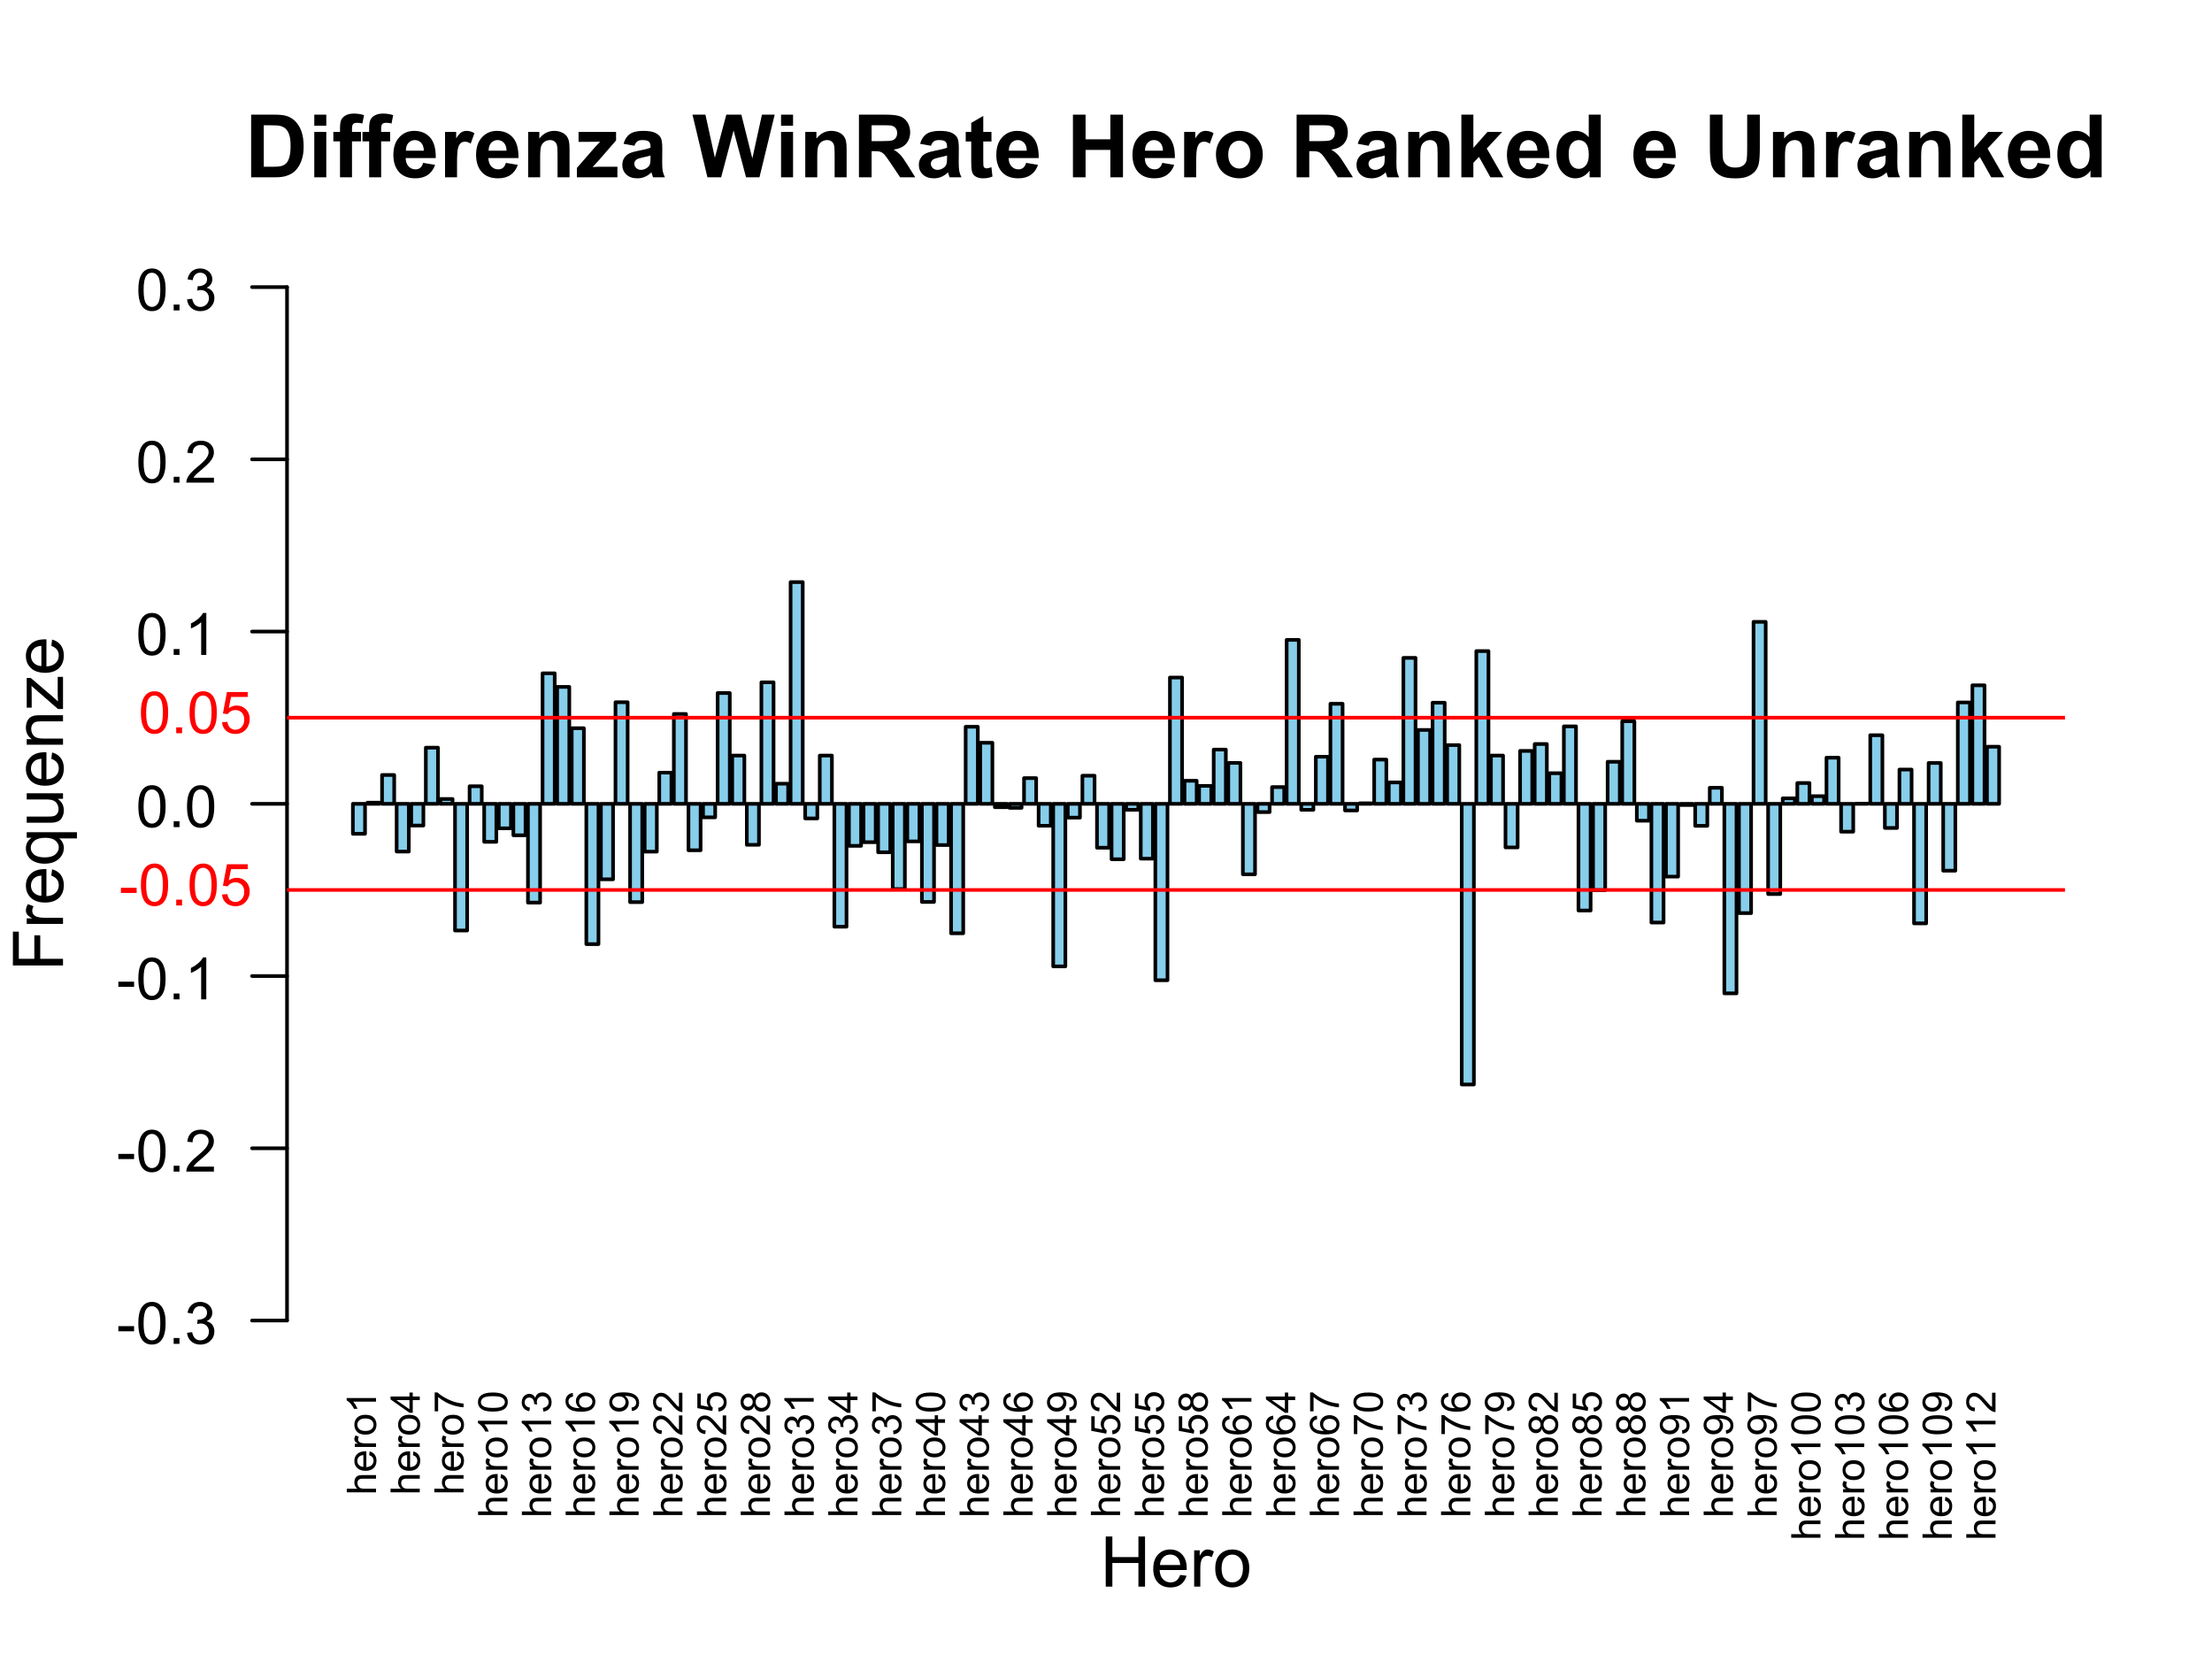 <?xml version="1.0" encoding="UTF-8"?>
<svg xmlns="http://www.w3.org/2000/svg" xmlns:xlink="http://www.w3.org/1999/xlink" width="455" height="345" viewBox="0 0 455 345">
<defs>
<g>
<g id="glyph-0-0">
<path d="M 0 -0.555 L -6.012 -0.555 L -6.012 -1.293 L -3.855 -1.293 C -4.254 -1.637 -4.453 -2.07 -4.453 -2.598 C -4.453 -2.918 -4.391 -3.199 -4.262 -3.438 C -4.137 -3.676 -3.961 -3.844 -3.738 -3.949 C -3.512 -4.051 -3.188 -4.102 -2.762 -4.102 L 0 -4.102 L 0 -3.363 L -2.762 -3.363 C -3.129 -3.363 -3.398 -3.285 -3.566 -3.125 C -3.734 -2.965 -3.82 -2.738 -3.82 -2.445 C -3.82 -2.227 -3.762 -2.02 -3.648 -1.828 C -3.535 -1.633 -3.383 -1.496 -3.188 -1.414 C -2.992 -1.332 -2.727 -1.293 -2.383 -1.293 L 0 -1.293 Z M 0 -0.555 "/>
</g>
<g id="glyph-0-1">
<path d="M -1.402 -3.535 L -1.309 -4.297 C -0.863 -4.18 -0.516 -3.957 -0.27 -3.629 C -0.023 -3.305 0.098 -2.891 0.098 -2.383 C 0.098 -1.746 -0.098 -1.242 -0.488 -0.867 C -0.883 -0.496 -1.434 -0.309 -2.141 -0.309 C -2.875 -0.309 -3.441 -0.496 -3.848 -0.875 C -4.25 -1.25 -4.453 -1.742 -4.453 -2.344 C -4.453 -2.926 -4.258 -3.398 -3.859 -3.77 C -3.465 -4.137 -2.906 -4.324 -2.188 -4.324 C -2.141 -4.324 -2.078 -4.32 -1.988 -4.32 L -1.988 -1.07 C -1.512 -1.098 -1.145 -1.234 -0.891 -1.477 C -0.637 -1.719 -0.508 -2.023 -0.508 -2.387 C -0.508 -2.656 -0.578 -2.891 -0.723 -3.082 C -0.863 -3.273 -1.09 -3.422 -1.402 -3.535 M -2.598 -1.113 L -2.598 -3.543 C -2.961 -3.512 -3.238 -3.418 -3.422 -3.266 C -3.703 -3.031 -3.848 -2.727 -3.848 -2.352 C -3.848 -2.012 -3.734 -1.727 -3.508 -1.496 C -3.281 -1.266 -2.977 -1.137 -2.598 -1.113 Z M -2.598 -1.113 "/>
</g>
<g id="glyph-0-2">
<path d="M 0 -0.547 L -4.355 -0.547 L -4.355 -1.211 L -3.695 -1.211 C -4.004 -1.379 -4.207 -1.535 -4.305 -1.68 C -4.406 -1.824 -4.453 -1.98 -4.453 -2.152 C -4.453 -2.402 -4.375 -2.656 -4.215 -2.914 L -3.531 -2.656 C -3.637 -2.477 -3.691 -2.297 -3.691 -2.117 C -3.691 -1.953 -3.645 -1.809 -3.547 -1.68 C -3.449 -1.555 -3.312 -1.461 -3.141 -1.406 C -2.879 -1.324 -2.594 -1.285 -2.281 -1.285 L 0 -1.285 Z M 0 -0.547 "/>
</g>
<g id="glyph-0-3">
<path d="M -2.18 -0.277 C -2.984 -0.277 -3.582 -0.504 -3.969 -0.953 C -4.293 -1.324 -4.453 -1.781 -4.453 -2.32 C -4.453 -2.922 -4.258 -3.41 -3.867 -3.789 C -3.473 -4.168 -2.93 -4.359 -2.238 -4.359 C -1.68 -4.359 -1.238 -4.277 -0.918 -4.109 C -0.594 -3.941 -0.348 -3.695 -0.168 -3.375 C 0.008 -3.051 0.098 -2.703 0.098 -2.32 C 0.098 -1.711 -0.098 -1.219 -0.488 -0.844 C -0.879 -0.469 -1.441 -0.277 -2.18 -0.277 M -2.18 -1.039 C -1.621 -1.039 -1.203 -1.16 -0.926 -1.402 C -0.648 -1.645 -0.508 -1.953 -0.508 -2.32 C -0.508 -2.688 -0.648 -2.992 -0.926 -3.234 C -1.207 -3.48 -1.633 -3.602 -2.203 -3.602 C -2.742 -3.602 -3.148 -3.48 -3.426 -3.234 C -3.703 -2.988 -3.844 -2.684 -3.844 -2.32 C -3.844 -1.953 -3.703 -1.645 -3.43 -1.402 C -3.152 -1.16 -2.734 -1.039 -2.18 -1.039 Z M -2.18 -1.039 "/>
</g>
<g id="glyph-0-4">
<path d="M 0 -3.129 L 0 -2.391 L -4.703 -2.391 C -4.535 -2.215 -4.367 -1.98 -4.195 -1.691 C -4.027 -1.402 -3.898 -1.145 -3.812 -0.914 L -4.527 -0.914 C -4.723 -1.328 -4.957 -1.688 -5.234 -1.996 C -5.508 -2.305 -5.777 -2.523 -6.039 -2.652 L -6.039 -3.129 Z M 0 -3.129 "/>
</g>
<g id="glyph-0-5">
<path d="M 0 -2.715 L -1.441 -2.715 L -1.441 -0.105 L -2.117 -0.105 L -6.012 -2.852 L -6.012 -3.453 L -2.117 -3.453 L -2.117 -4.266 L -1.441 -4.266 L -1.441 -3.453 L 0 -3.453 L 0 -2.715 M -2.117 -2.715 L -4.828 -2.715 L -2.117 -0.832 Z M -2.117 -2.715 "/>
</g>
<g id="glyph-0-6">
<path d="M -5.227 -0.398 L -5.934 -0.398 L -5.934 -4.289 L -5.359 -4.289 C -4.953 -3.906 -4.41 -3.527 -3.738 -3.152 C -3.062 -2.777 -2.367 -2.484 -1.652 -2.281 C -1.148 -2.133 -0.598 -2.039 0 -1.996 L 0 -1.238 C -0.473 -1.246 -1.043 -1.34 -1.715 -1.516 C -2.383 -1.695 -3.031 -1.949 -3.652 -2.281 C -4.273 -2.613 -4.797 -2.969 -5.227 -3.344 Z M -5.227 -0.398 "/>
</g>
<g id="glyph-0-7">
<path d="M -2.965 -0.348 C -3.676 -0.348 -4.25 -0.422 -4.684 -0.566 C -5.117 -0.715 -5.449 -0.934 -5.684 -1.219 C -5.918 -1.508 -6.039 -1.871 -6.039 -2.309 C -6.039 -2.633 -5.973 -2.914 -5.844 -3.156 C -5.711 -3.402 -5.527 -3.602 -5.281 -3.762 C -5.035 -3.918 -4.738 -4.043 -4.387 -4.133 C -4.035 -4.223 -3.562 -4.27 -2.965 -4.27 C -2.262 -4.27 -1.691 -4.195 -1.258 -4.051 C -0.824 -3.906 -0.488 -3.691 -0.254 -3.402 C -0.016 -3.113 0.102 -2.75 0.102 -2.309 C 0.102 -1.73 -0.105 -1.273 -0.52 -0.941 C -1.02 -0.547 -1.836 -0.348 -2.965 -0.348 M -2.965 -1.109 C -1.977 -1.109 -1.32 -1.223 -0.996 -1.453 C -0.668 -1.684 -0.504 -1.969 -0.504 -2.309 C -0.504 -2.648 -0.668 -2.934 -0.996 -3.164 C -1.324 -3.395 -1.98 -3.512 -2.965 -3.512 C -3.957 -3.512 -4.613 -3.395 -4.938 -3.164 C -5.262 -2.934 -5.426 -2.645 -5.426 -2.301 C -5.426 -1.961 -5.281 -1.691 -4.996 -1.488 C -4.629 -1.234 -3.953 -1.109 -2.965 -1.109 Z M -2.965 -1.109 "/>
</g>
<g id="glyph-0-8">
<path d="M -1.586 -0.352 L -1.688 -1.09 C -1.266 -1.176 -0.965 -1.32 -0.781 -1.523 C -0.598 -1.727 -0.504 -1.977 -0.504 -2.27 C -0.504 -2.617 -0.625 -2.91 -0.867 -3.148 C -1.105 -3.387 -1.402 -3.508 -1.758 -3.508 C -2.098 -3.508 -2.379 -3.395 -2.598 -3.176 C -2.82 -2.953 -2.93 -2.672 -2.93 -2.328 C -2.93 -2.191 -2.902 -2.016 -2.848 -1.809 L -3.496 -1.891 C -3.488 -1.941 -3.484 -1.98 -3.484 -2.008 C -3.484 -2.324 -3.566 -2.605 -3.73 -2.859 C -3.895 -3.109 -4.148 -3.234 -4.492 -3.234 C -4.762 -3.234 -4.984 -3.145 -5.164 -2.961 C -5.34 -2.777 -5.43 -2.543 -5.43 -2.25 C -5.43 -1.965 -5.34 -1.727 -5.16 -1.535 C -4.98 -1.344 -4.707 -1.219 -4.348 -1.164 L -4.48 -0.426 C -4.973 -0.516 -5.355 -0.723 -5.629 -1.043 C -5.902 -1.363 -6.039 -1.758 -6.039 -2.234 C -6.039 -2.562 -5.969 -2.867 -5.828 -3.141 C -5.684 -3.418 -5.492 -3.629 -5.25 -3.777 C -5.008 -3.922 -4.75 -3.996 -4.477 -3.996 C -4.215 -3.996 -3.977 -3.926 -3.766 -3.785 C -3.551 -3.645 -3.383 -3.441 -3.258 -3.168 C -3.176 -3.523 -3.004 -3.797 -2.746 -3.996 C -2.488 -4.191 -2.164 -4.289 -1.777 -4.289 C -1.25 -4.289 -0.805 -4.098 -0.441 -3.715 C -0.074 -3.332 0.105 -2.848 0.105 -2.266 C 0.105 -1.734 -0.051 -1.297 -0.363 -0.949 C -0.68 -0.602 -1.086 -0.402 -1.586 -0.352 Z M -1.586 -0.352 "/>
</g>
<g id="glyph-0-9">
<path d="M -4.539 -4.18 L -4.484 -3.445 C -4.773 -3.379 -4.984 -3.285 -5.113 -3.168 C -5.324 -2.965 -5.43 -2.719 -5.43 -2.43 C -5.43 -2.191 -5.363 -1.988 -5.234 -1.809 C -5.062 -1.578 -4.816 -1.395 -4.492 -1.258 C -4.164 -1.125 -3.703 -1.055 -3.102 -1.051 C -3.371 -1.227 -3.574 -1.445 -3.703 -1.703 C -3.836 -1.961 -3.902 -2.227 -3.902 -2.512 C -3.902 -3.004 -3.719 -3.422 -3.355 -3.766 C -2.996 -4.113 -2.527 -4.285 -1.953 -4.285 C -1.574 -4.285 -1.223 -4.203 -0.898 -4.043 C -0.578 -3.879 -0.328 -3.656 -0.156 -3.371 C 0.016 -3.086 0.102 -2.766 0.102 -2.402 C 0.102 -1.789 -0.125 -1.285 -0.578 -0.898 C -1.027 -0.512 -1.773 -0.316 -2.812 -0.316 C -3.977 -0.316 -4.82 -0.531 -5.348 -0.961 C -5.809 -1.336 -6.039 -1.84 -6.039 -2.473 C -6.039 -2.945 -5.906 -3.332 -5.641 -3.637 C -5.375 -3.938 -5.008 -4.121 -4.539 -4.18 M -1.949 -1.164 C -1.695 -1.164 -1.449 -1.219 -1.219 -1.328 C -0.984 -1.434 -0.809 -1.586 -0.688 -1.781 C -0.566 -1.973 -0.504 -2.18 -0.504 -2.391 C -0.504 -2.703 -0.629 -2.973 -0.883 -3.195 C -1.133 -3.418 -1.477 -3.531 -1.906 -3.531 C -2.324 -3.531 -2.648 -3.422 -2.891 -3.199 C -3.129 -2.977 -3.25 -2.699 -3.25 -2.363 C -3.25 -2.027 -3.129 -1.746 -2.891 -1.512 C -2.648 -1.281 -2.336 -1.164 -1.949 -1.164 Z M -1.949 -1.164 "/>
</g>
<g id="glyph-0-10">
<path d="M -1.391 -0.461 L -1.457 -1.168 C -1.121 -1.23 -0.879 -1.344 -0.73 -1.512 C -0.578 -1.684 -0.504 -1.898 -0.504 -2.164 C -0.504 -2.391 -0.555 -2.59 -0.66 -2.762 C -0.766 -2.934 -0.902 -3.074 -1.078 -3.184 C -1.25 -3.293 -1.484 -3.383 -1.781 -3.457 C -2.074 -3.531 -2.375 -3.566 -2.684 -3.566 C -2.715 -3.566 -2.766 -3.566 -2.828 -3.562 C -2.594 -3.418 -2.402 -3.215 -2.258 -2.961 C -2.113 -2.703 -2.039 -2.426 -2.039 -2.129 C -2.039 -1.633 -2.219 -1.211 -2.578 -0.867 C -2.941 -0.52 -3.418 -0.348 -4.008 -0.348 C -4.617 -0.348 -5.109 -0.527 -5.48 -0.887 C -5.852 -1.246 -6.039 -1.699 -6.039 -2.238 C -6.039 -2.629 -5.934 -2.988 -5.723 -3.312 C -5.512 -3.637 -5.211 -3.883 -4.82 -4.051 C -4.434 -4.219 -3.867 -4.301 -3.129 -4.301 C -2.359 -4.301 -1.75 -4.219 -1.293 -4.051 C -0.84 -3.887 -0.492 -3.637 -0.254 -3.309 C -0.016 -2.977 0.102 -2.594 0.102 -2.148 C 0.102 -1.68 -0.027 -1.293 -0.289 -0.996 C -0.551 -0.699 -0.918 -0.52 -1.391 -0.461 M -4.043 -3.48 C -4.469 -3.48 -4.805 -3.371 -5.055 -3.145 C -5.301 -2.918 -5.426 -2.648 -5.426 -2.328 C -5.426 -2 -5.293 -1.715 -5.023 -1.473 C -4.758 -1.23 -4.41 -1.109 -3.984 -1.109 C -3.602 -1.109 -3.289 -1.223 -3.051 -1.453 C -2.809 -1.684 -2.691 -1.969 -2.691 -2.309 C -2.691 -2.652 -2.809 -2.934 -3.051 -3.152 C -3.289 -3.371 -3.621 -3.48 -4.043 -3.48 Z M -4.043 -3.48 "/>
</g>
<g id="glyph-0-11">
<path d="M -0.711 -4.23 L 0 -4.23 L 0 -0.254 C -0.176 -0.25 -0.348 -0.277 -0.512 -0.34 C -0.785 -0.441 -1.051 -0.605 -1.312 -0.828 C -1.574 -1.051 -1.879 -1.371 -2.223 -1.793 C -2.758 -2.445 -3.184 -2.887 -3.496 -3.117 C -3.809 -3.348 -4.105 -3.461 -4.383 -3.461 C -4.676 -3.461 -4.926 -3.355 -5.125 -3.148 C -5.324 -2.938 -5.426 -2.664 -5.426 -2.328 C -5.426 -1.973 -5.32 -1.691 -5.105 -1.477 C -4.895 -1.262 -4.598 -1.156 -4.219 -1.152 L -4.297 -0.395 C -4.863 -0.445 -5.297 -0.641 -5.594 -0.98 C -5.891 -1.32 -6.039 -1.773 -6.039 -2.348 C -6.039 -2.922 -5.879 -3.379 -5.559 -3.715 C -5.238 -4.051 -4.84 -4.219 -4.367 -4.219 C -4.129 -4.219 -3.891 -4.172 -3.66 -4.074 C -3.426 -3.973 -3.18 -3.812 -2.926 -3.582 C -2.668 -3.355 -2.316 -2.977 -1.867 -2.445 C -1.496 -2 -1.242 -1.719 -1.109 -1.59 C -0.977 -1.465 -0.844 -1.363 -0.711 -1.281 Z M -0.711 -4.23 "/>
</g>
<g id="glyph-0-12">
<path d="M -1.574 -0.348 L -1.641 -1.125 C -1.262 -1.18 -0.98 -1.316 -0.789 -1.523 C -0.598 -1.734 -0.504 -1.984 -0.504 -2.281 C -0.504 -2.637 -0.637 -2.938 -0.906 -3.184 C -1.176 -3.43 -1.531 -3.551 -1.973 -3.551 C -2.395 -3.551 -2.727 -3.434 -2.969 -3.195 C -3.211 -2.961 -3.336 -2.652 -3.336 -2.27 C -3.336 -2.031 -3.281 -1.816 -3.172 -1.625 C -3.066 -1.434 -2.926 -1.281 -2.754 -1.172 L -2.844 -0.48 L -5.93 -1.062 L -5.93 -4.051 L -5.227 -4.051 L -5.227 -1.652 L -3.609 -1.328 C -3.859 -1.691 -3.988 -2.07 -3.988 -2.465 C -3.988 -2.988 -3.805 -3.434 -3.441 -3.793 C -3.078 -4.156 -2.609 -4.336 -2.039 -4.336 C -1.496 -4.336 -1.023 -4.176 -0.629 -3.859 C -0.141 -3.473 0.102 -2.949 0.102 -2.281 C 0.102 -1.734 -0.051 -1.289 -0.355 -0.941 C -0.664 -0.594 -1.07 -0.398 -1.574 -0.348 Z M -1.574 -0.348 "/>
</g>
<g id="glyph-0-13">
<path d="M -3.262 -1.484 C -3.371 -1.18 -3.531 -0.953 -3.742 -0.805 C -3.949 -0.656 -4.195 -0.582 -4.488 -0.582 C -4.926 -0.582 -5.293 -0.738 -5.59 -1.055 C -5.887 -1.367 -6.039 -1.785 -6.039 -2.309 C -6.039 -2.836 -5.887 -3.258 -5.582 -3.578 C -5.273 -3.898 -4.902 -4.055 -4.465 -4.055 C -4.188 -4.055 -3.945 -3.984 -3.738 -3.836 C -3.531 -3.691 -3.371 -3.469 -3.262 -3.172 C -3.141 -3.539 -2.945 -3.82 -2.68 -4.012 C -2.41 -4.207 -2.09 -4.301 -1.719 -4.301 C -1.203 -4.301 -0.773 -4.121 -0.422 -3.758 C -0.074 -3.395 0.102 -2.914 0.102 -2.32 C 0.102 -1.727 -0.074 -1.25 -0.426 -0.887 C -0.777 -0.523 -1.215 -0.34 -1.738 -0.34 C -2.129 -0.34 -2.457 -0.441 -2.723 -0.637 C -2.984 -0.836 -3.164 -1.117 -3.262 -1.484 M -4.512 -1.336 C -4.227 -1.336 -3.996 -1.43 -3.812 -1.613 C -3.633 -1.797 -3.543 -2.031 -3.543 -2.324 C -3.543 -2.609 -3.633 -2.844 -3.812 -3.023 C -3.992 -3.207 -4.211 -3.297 -4.469 -3.297 C -4.742 -3.297 -4.969 -3.203 -5.152 -3.016 C -5.34 -2.828 -5.43 -2.598 -5.43 -2.316 C -5.43 -2.035 -5.34 -1.801 -5.16 -1.617 C -4.98 -1.43 -4.762 -1.336 -4.512 -1.336 M -1.734 -1.098 C -1.523 -1.098 -1.32 -1.148 -1.125 -1.25 C -0.926 -1.348 -0.773 -1.496 -0.668 -1.695 C -0.559 -1.891 -0.504 -2.102 -0.504 -2.328 C -0.504 -2.684 -0.617 -2.973 -0.844 -3.203 C -1.07 -3.434 -1.359 -3.547 -1.711 -3.547 C -2.066 -3.547 -2.359 -3.43 -2.594 -3.191 C -2.824 -2.957 -2.941 -2.66 -2.941 -2.305 C -2.941 -1.957 -2.824 -1.672 -2.598 -1.441 C -2.367 -1.215 -2.078 -1.098 -1.734 -1.098 Z M -1.734 -1.098 "/>
</g>
<g id="glyph-1-0">
<path d="M 1.301 -12.883 L 6.055 -12.883 C 7.129 -12.883 7.945 -12.801 8.508 -12.641 C 9.266 -12.414 9.91 -12.02 10.449 -11.453 C 10.988 -10.883 11.398 -10.188 11.68 -9.363 C 11.961 -8.543 12.102 -7.527 12.102 -6.32 C 12.102 -5.258 11.969 -4.344 11.707 -3.578 C 11.383 -2.641 10.926 -1.883 10.328 -1.301 C 9.875 -0.859 9.266 -0.52 8.5 -0.273 C 7.926 -0.09 7.156 0 6.195 0 L 1.301 0 L 1.301 -12.883 M 3.902 -10.703 L 3.902 -2.172 L 5.844 -2.172 C 6.57 -2.172 7.094 -2.211 7.418 -2.293 C 7.84 -2.398 8.191 -2.578 8.469 -2.828 C 8.746 -3.082 8.973 -3.496 9.148 -4.074 C 9.324 -4.652 9.414 -5.438 9.414 -6.434 C 9.414 -7.43 9.324 -8.195 9.148 -8.727 C 8.973 -9.262 8.727 -9.676 8.41 -9.977 C 8.094 -10.273 7.691 -10.477 7.207 -10.582 C 6.844 -10.664 6.133 -10.703 5.07 -10.703 Z M 3.902 -10.703 "/>
</g>
<g id="glyph-1-1">
<path d="M 1.293 -10.602 L 1.293 -12.883 L 3.762 -12.883 L 3.762 -10.602 L 1.293 -10.602 M 1.293 0 L 1.293 -9.336 L 3.762 -9.336 L 3.762 0 Z M 1.293 0 "/>
</g>
<g id="glyph-1-2">
<path d="M 0.211 -9.336 L 1.582 -9.336 L 1.582 -10.039 C 1.582 -10.82 1.664 -11.406 1.832 -11.797 C 2 -12.18 2.309 -12.496 2.754 -12.738 C 3.203 -12.984 3.77 -13.105 4.457 -13.105 C 5.16 -13.105 5.848 -13 6.523 -12.789 L 6.188 -11.066 C 5.793 -11.16 5.418 -11.207 5.055 -11.207 C 4.695 -11.207 4.441 -11.121 4.285 -10.957 C 4.129 -10.789 4.051 -10.469 4.051 -9.992 L 4.051 -9.336 L 5.898 -9.336 L 5.898 -7.391 L 4.051 -7.391 L 4.051 0 L 1.582 0 L 1.582 -7.391 L 0.211 -7.391 Z M 0.211 -9.336 "/>
</g>
<g id="glyph-1-3">
<path d="M 6.695 -2.969 L 9.156 -2.559 C 8.844 -1.656 8.344 -0.969 7.66 -0.496 C 6.977 -0.023 6.121 0.211 5.098 0.211 C 3.473 0.211 2.273 -0.32 1.492 -1.379 C 0.879 -2.23 0.57 -3.301 0.57 -4.598 C 0.57 -6.145 0.977 -7.355 1.785 -8.23 C 2.594 -9.105 3.613 -9.547 4.852 -9.547 C 6.238 -9.547 7.336 -9.086 8.141 -8.168 C 8.941 -7.254 9.324 -5.848 9.289 -3.953 L 3.102 -3.953 C 3.121 -3.223 3.32 -2.652 3.699 -2.246 C 4.082 -1.84 4.555 -1.633 5.125 -1.633 C 5.512 -1.633 5.836 -1.742 6.102 -1.953 C 6.363 -2.16 6.562 -2.5 6.695 -2.969 M 6.836 -5.469 C 6.82 -6.18 6.637 -6.727 6.285 -7.098 C 5.934 -7.469 5.504 -7.656 5 -7.656 C 4.461 -7.656 4.016 -7.457 3.664 -7.066 C 3.312 -6.672 3.141 -6.141 3.148 -5.469 Z M 6.836 -5.469 "/>
</g>
<g id="glyph-1-4">
<path d="M 3.656 0 L 1.188 0 L 1.188 -9.336 L 3.48 -9.336 L 3.48 -8.008 C 3.871 -8.633 4.227 -9.047 4.539 -9.246 C 4.852 -9.445 5.207 -9.547 5.609 -9.547 C 6.172 -9.547 6.711 -9.391 7.234 -9.078 L 6.469 -6.926 C 6.051 -7.195 5.664 -7.328 5.309 -7.328 C 4.961 -7.328 4.668 -7.234 4.43 -7.043 C 4.188 -6.855 4 -6.508 3.863 -6.012 C 3.727 -5.512 3.656 -4.469 3.656 -2.883 Z M 3.656 0 "/>
</g>
<g id="glyph-1-5">
<path d="M 9.781 0 L 7.312 0 L 7.312 -4.766 C 7.312 -5.77 7.258 -6.422 7.156 -6.719 C 7.047 -7.016 6.879 -7.246 6.641 -7.41 C 6.402 -7.574 6.117 -7.656 5.781 -7.656 C 5.355 -7.656 4.973 -7.539 4.633 -7.305 C 4.293 -7.07 4.059 -6.758 3.934 -6.371 C 3.809 -5.984 3.742 -5.27 3.742 -4.227 L 3.742 0 L 1.273 0 L 1.273 -9.336 L 3.57 -9.336 L 3.57 -7.961 C 4.383 -9.016 5.406 -9.547 6.645 -9.547 C 7.188 -9.547 7.688 -9.445 8.141 -9.25 C 8.59 -9.055 8.93 -8.805 9.164 -8.5 C 9.395 -8.195 9.555 -7.848 9.645 -7.461 C 9.738 -7.074 9.781 -6.52 9.781 -5.801 Z M 9.781 0 "/>
</g>
<g id="glyph-1-6">
<path d="M 0.297 0 L 0.297 -1.926 L 3.797 -5.941 C 4.371 -6.598 4.797 -7.062 5.07 -7.34 C 4.785 -7.32 4.406 -7.309 3.938 -7.305 L 0.641 -7.285 L 0.641 -9.336 L 8.359 -9.336 L 8.359 -7.586 L 4.789 -3.473 L 3.531 -2.109 C 4.219 -2.148 4.645 -2.172 4.809 -2.172 L 8.633 -2.172 L 8.633 0 Z M 0.297 0 "/>
</g>
<g id="glyph-1-7">
<path d="M 3.137 -6.484 L 0.898 -6.891 C 1.148 -7.793 1.582 -8.461 2.195 -8.895 C 2.812 -9.328 3.727 -9.547 4.938 -9.547 C 6.039 -9.547 6.859 -9.414 7.398 -9.152 C 7.938 -8.895 8.32 -8.562 8.539 -8.16 C 8.758 -7.758 8.867 -7.023 8.867 -5.949 L 8.844 -3.066 C 8.844 -2.246 8.883 -1.641 8.961 -1.254 C 9.039 -0.863 9.188 -0.445 9.406 0 L 6.961 0 C 6.895 -0.164 6.816 -0.406 6.723 -0.73 C 6.684 -0.875 6.652 -0.973 6.637 -1.02 C 6.215 -0.609 5.762 -0.301 5.281 -0.098 C 4.801 0.109 4.289 0.211 3.742 0.211 C 2.781 0.211 2.027 -0.051 1.473 -0.57 C 0.918 -1.094 0.641 -1.754 0.641 -2.547 C 0.641 -3.078 0.766 -3.547 1.02 -3.961 C 1.27 -4.371 1.625 -4.688 2.078 -4.91 C 2.531 -5.129 3.188 -5.32 4.043 -5.484 C 5.195 -5.699 5.996 -5.902 6.441 -6.09 L 6.441 -6.336 C 6.441 -6.812 6.324 -7.148 6.09 -7.352 C 5.855 -7.555 5.414 -7.656 4.766 -7.656 C 4.324 -7.656 3.98 -7.57 3.734 -7.395 C 3.488 -7.223 3.289 -6.918 3.137 -6.484 M 6.441 -4.484 C 6.125 -4.375 5.625 -4.25 4.938 -4.105 C 4.254 -3.957 3.805 -3.812 3.594 -3.672 C 3.273 -3.445 3.109 -3.156 3.109 -2.805 C 3.109 -2.457 3.238 -2.16 3.5 -1.906 C 3.754 -1.656 4.082 -1.531 4.484 -1.531 C 4.926 -1.531 5.352 -1.676 5.758 -1.969 C 6.055 -2.191 6.25 -2.465 6.344 -2.785 C 6.41 -2.996 6.441 -3.398 6.441 -3.992 Z M 6.441 -4.484 "/>
</g>
<g id="glyph-1-8">
</g>
<g id="glyph-1-9">
<path d="M 3.137 0 L 0.062 -12.883 L 2.727 -12.883 L 4.668 -4.035 L 7.023 -12.883 L 10.117 -12.883 L 12.375 -3.883 L 14.352 -12.883 L 16.973 -12.883 L 13.844 0 L 11.082 0 L 8.516 -9.633 L 5.961 0 Z M 3.137 0 "/>
</g>
<g id="glyph-1-10">
<path d="M 1.32 0 L 1.32 -12.883 L 6.793 -12.883 C 8.172 -12.883 9.172 -12.77 9.797 -12.539 C 10.418 -12.305 10.918 -11.895 11.293 -11.305 C 11.668 -10.711 11.855 -10.035 11.855 -9.273 C 11.855 -8.305 11.57 -7.508 11.004 -6.879 C 10.434 -6.246 9.586 -5.852 8.453 -5.688 C 9.016 -5.359 9.48 -4.996 9.848 -4.605 C 10.215 -4.211 10.707 -3.516 11.328 -2.516 L 12.902 0 L 9.789 0 L 7.91 -2.805 C 7.242 -3.805 6.785 -4.438 6.539 -4.699 C 6.293 -4.957 6.031 -5.137 5.758 -5.234 C 5.48 -5.332 5.047 -5.379 4.445 -5.379 L 3.922 -5.379 L 3.922 0 L 1.32 0 M 3.922 -7.438 L 5.844 -7.438 C 7.094 -7.434 7.871 -7.488 8.184 -7.594 C 8.492 -7.699 8.734 -7.879 8.914 -8.141 C 9.086 -8.395 9.176 -8.719 9.176 -9.105 C 9.176 -9.539 9.059 -9.891 8.828 -10.156 C 8.598 -10.422 8.27 -10.59 7.848 -10.66 C 7.637 -10.691 7.004 -10.703 5.949 -10.703 L 3.922 -10.703 Z M 3.922 -7.438 "/>
</g>
<g id="glyph-1-11">
<path d="M 5.57 -9.336 L 5.57 -7.367 L 3.883 -7.367 L 3.883 -3.602 C 3.883 -2.84 3.902 -2.398 3.934 -2.273 C 3.965 -2.145 4.039 -2.043 4.152 -1.961 C 4.266 -1.879 4.406 -1.836 4.57 -1.836 C 4.797 -1.836 5.129 -1.914 5.562 -2.074 L 5.773 -0.156 C 5.199 0.086 4.551 0.211 3.824 0.211 C 3.379 0.211 2.977 0.137 2.617 -0.012 C 2.262 -0.164 2 -0.355 1.832 -0.594 C 1.664 -0.832 1.551 -1.152 1.484 -1.555 C 1.434 -1.844 1.406 -2.422 1.406 -3.297 L 1.406 -7.367 L 0.273 -7.367 L 0.273 -9.336 L 1.406 -9.336 L 1.406 -11.188 L 3.883 -12.629 L 3.883 -9.336 Z M 5.57 -9.336 "/>
</g>
<g id="glyph-1-12">
<path d="M 1.32 0 L 1.32 -12.883 L 3.922 -12.883 L 3.922 -7.812 L 9.016 -7.812 L 9.016 -12.883 L 11.617 -12.883 L 11.617 0 L 9.016 0 L 9.016 -5.633 L 3.922 -5.633 L 3.922 0 Z M 1.32 0 "/>
</g>
<g id="glyph-1-13">
<path d="M 0.719 -4.797 C 0.719 -5.617 0.922 -6.414 1.328 -7.18 C 1.73 -7.949 2.305 -8.535 3.047 -8.938 C 3.785 -9.344 4.613 -9.547 5.527 -9.547 C 6.941 -9.547 8.098 -9.086 9 -8.168 C 9.902 -7.254 10.352 -6.094 10.352 -4.695 C 10.352 -3.281 9.898 -2.109 8.988 -1.184 C 8.074 -0.254 6.93 0.211 5.547 0.211 C 4.691 0.211 3.875 0.016 3.098 -0.367 C 2.32 -0.754 1.73 -1.324 1.328 -2.07 C 0.922 -2.816 0.719 -3.727 0.719 -4.797 M 3.25 -4.668 C 3.25 -3.742 3.473 -3.031 3.91 -2.539 C 4.352 -2.047 4.891 -1.801 5.539 -1.801 C 6.18 -1.801 6.723 -2.047 7.16 -2.539 C 7.594 -3.031 7.812 -3.746 7.812 -4.684 C 7.812 -5.598 7.594 -6.301 7.16 -6.793 C 6.723 -7.285 6.18 -7.531 5.539 -7.531 C 4.891 -7.531 4.352 -7.285 3.91 -6.793 C 3.473 -6.301 3.25 -5.594 3.25 -4.668 Z M 3.25 -4.668 "/>
</g>
<g id="glyph-1-14">
<path d="M 1.203 0 L 1.203 -12.883 L 3.672 -12.883 L 3.672 -6.047 L 6.566 -9.336 L 9.605 -9.336 L 6.414 -5.922 L 9.836 0 L 7.172 0 L 4.824 -4.191 L 3.672 -2.988 L 3.672 0 Z M 1.203 0 "/>
</g>
<g id="glyph-1-15">
<path d="M 9.852 0 L 7.559 0 L 7.559 -1.371 C 7.176 -0.836 6.727 -0.441 6.211 -0.18 C 5.691 0.082 5.168 0.211 4.641 0.211 C 3.57 0.211 2.648 -0.223 1.887 -1.086 C 1.121 -1.949 0.738 -3.156 0.738 -4.703 C 0.738 -6.285 1.109 -7.488 1.855 -8.309 C 2.598 -9.133 3.539 -9.547 4.676 -9.547 C 5.719 -9.547 6.621 -9.109 7.383 -8.242 L 7.383 -12.883 L 9.852 -12.883 L 9.852 0 M 3.262 -4.867 C 3.262 -3.871 3.398 -3.152 3.672 -2.707 C 4.07 -2.062 4.629 -1.738 5.344 -1.742 C 5.91 -1.738 6.395 -1.98 6.793 -2.465 C 7.191 -2.949 7.391 -3.672 7.391 -4.633 C 7.391 -5.703 7.199 -6.477 6.812 -6.949 C 6.426 -7.418 5.93 -7.656 5.328 -7.656 C 4.738 -7.656 4.25 -7.422 3.855 -6.957 C 3.457 -6.492 3.262 -5.793 3.262 -4.867 Z M 3.262 -4.867 "/>
</g>
<g id="glyph-1-16">
<path d="M 1.293 -12.883 L 3.895 -12.883 L 3.895 -5.906 C 3.895 -4.797 3.926 -4.082 3.992 -3.754 C 4.102 -3.227 4.367 -2.801 4.785 -2.484 C 5.203 -2.164 5.777 -2.004 6.504 -2.004 C 7.242 -2.004 7.797 -2.156 8.172 -2.457 C 8.547 -2.758 8.773 -3.129 8.852 -3.57 C 8.926 -4.008 8.965 -4.738 8.965 -5.758 L 8.965 -12.883 L 11.566 -12.883 L 11.566 -6.117 C 11.566 -4.57 11.496 -3.477 11.355 -2.84 C 11.215 -2.199 10.957 -1.66 10.578 -1.223 C 10.199 -0.781 9.695 -0.434 9.062 -0.172 C 8.43 0.09 7.602 0.219 6.582 0.219 C 5.352 0.219 4.418 0.078 3.785 -0.207 C 3.148 -0.492 2.645 -0.859 2.277 -1.312 C 1.906 -1.77 1.664 -2.242 1.547 -2.742 C 1.375 -3.48 1.293 -4.57 1.293 -6.012 Z M 1.293 -12.883 "/>
</g>
<g id="glyph-2-0">
<path d="M 1.152 0 L 1.152 -10.309 L 2.516 -10.309 L 2.516 -6.074 L 7.875 -6.074 L 7.875 -10.309 L 9.238 -10.309 L 9.238 0 L 7.875 0 L 7.875 -4.859 L 2.516 -4.859 L 2.516 0 Z M 1.152 0 "/>
</g>
<g id="glyph-2-1">
<path d="M 6.062 -2.406 L 7.367 -2.242 C 7.164 -1.48 6.781 -0.887 6.223 -0.465 C 5.664 -0.043 4.953 0.168 4.086 0.168 C 2.992 0.168 2.125 -0.168 1.488 -0.84 C 0.848 -1.512 0.527 -2.457 0.527 -3.672 C 0.527 -4.926 0.852 -5.902 1.496 -6.594 C 2.145 -7.289 2.984 -7.637 4.016 -7.637 C 5.012 -7.637 5.828 -7.297 6.461 -6.617 C 7.094 -5.938 7.41 -4.98 7.41 -3.746 C 7.41 -3.672 7.41 -3.559 7.402 -3.41 L 1.836 -3.41 C 1.883 -2.59 2.113 -1.961 2.531 -1.527 C 2.949 -1.09 3.469 -0.871 4.094 -0.871 C 4.555 -0.871 4.953 -0.992 5.281 -1.238 C 5.609 -1.48 5.867 -1.871 6.062 -2.406 M 1.906 -4.449 L 6.074 -4.449 C 6.02 -5.078 5.859 -5.551 5.598 -5.863 C 5.195 -6.352 4.672 -6.594 4.027 -6.594 C 3.449 -6.594 2.957 -6.402 2.562 -6.012 C 2.168 -5.621 1.949 -5.102 1.906 -4.449 Z M 1.906 -4.449 "/>
</g>
<g id="glyph-2-2">
<path d="M 0.934 0 L 0.934 -7.469 L 2.074 -7.469 L 2.074 -6.336 C 2.363 -6.863 2.633 -7.215 2.879 -7.383 C 3.125 -7.551 3.395 -7.637 3.691 -7.637 C 4.117 -7.637 4.551 -7.5 4.992 -7.227 L 4.555 -6.055 C 4.246 -6.238 3.938 -6.328 3.629 -6.328 C 3.352 -6.328 3.102 -6.246 2.883 -6.078 C 2.664 -5.91 2.504 -5.68 2.41 -5.387 C 2.27 -4.938 2.199 -4.445 2.199 -3.91 L 2.199 0 Z M 0.934 0 "/>
</g>
<g id="glyph-2-3">
<path d="M 0.477 -3.734 C 0.477 -5.117 0.863 -6.141 1.633 -6.805 C 2.273 -7.359 3.055 -7.637 3.98 -7.637 C 5.008 -7.637 5.844 -7.301 6.496 -6.625 C 7.148 -5.953 7.473 -5.023 7.473 -3.84 C 7.473 -2.879 7.328 -2.121 7.043 -1.57 C 6.754 -1.02 6.332 -0.594 5.781 -0.289 C 5.23 0.016 4.633 0.168 3.98 0.168 C 2.934 0.168 2.09 -0.168 1.445 -0.836 C 0.801 -1.508 0.477 -2.473 0.477 -3.734 M 1.777 -3.734 C 1.777 -2.777 1.988 -2.062 2.406 -1.586 C 2.82 -1.109 3.348 -0.871 3.98 -0.871 C 4.609 -0.871 5.129 -1.109 5.547 -1.59 C 5.965 -2.066 6.172 -2.797 6.172 -3.777 C 6.172 -4.699 5.965 -5.398 5.543 -5.875 C 5.125 -6.352 4.602 -6.59 3.98 -6.59 C 3.348 -6.59 2.82 -6.352 2.406 -5.879 C 1.988 -5.406 1.777 -4.691 1.777 -3.734 Z M 1.777 -3.734 "/>
</g>
<g id="glyph-3-0">
<path d="M 0 -1.18 L -10.309 -1.18 L -10.309 -8.137 L -9.09 -8.137 L -9.09 -2.547 L -5.898 -2.547 L -5.898 -7.383 L -4.684 -7.383 L -4.684 -2.547 L 0 -2.547 Z M 0 -1.18 "/>
</g>
<g id="glyph-3-1">
<path d="M 0 -0.934 L -7.469 -0.934 L -7.469 -2.074 L -6.336 -2.074 C -6.863 -2.363 -7.215 -2.633 -7.383 -2.879 C -7.551 -3.125 -7.637 -3.395 -7.637 -3.691 C -7.637 -4.117 -7.5 -4.551 -7.227 -4.992 L -6.055 -4.555 C -6.238 -4.246 -6.328 -3.938 -6.328 -3.629 C -6.328 -3.352 -6.246 -3.102 -6.078 -2.883 C -5.91 -2.664 -5.68 -2.504 -5.387 -2.41 C -4.938 -2.27 -4.445 -2.199 -3.91 -2.199 L 0 -2.199 Z M 0 -0.934 "/>
</g>
<g id="glyph-3-2">
<path d="M -2.406 -6.062 L -2.242 -7.367 C -1.48 -7.164 -0.887 -6.781 -0.465 -6.223 C -0.043 -5.664 0.168 -4.953 0.168 -4.086 C 0.168 -2.992 -0.168 -2.125 -0.84 -1.488 C -1.512 -0.848 -2.457 -0.527 -3.672 -0.527 C -4.926 -0.527 -5.902 -0.852 -6.594 -1.496 C -7.289 -2.145 -7.637 -2.984 -7.637 -4.016 C -7.637 -5.012 -7.297 -5.828 -6.617 -6.461 C -5.938 -7.094 -4.98 -7.41 -3.746 -7.41 C -3.672 -7.41 -3.559 -7.41 -3.41 -7.402 L -3.41 -1.836 C -2.59 -1.883 -1.961 -2.113 -1.527 -2.531 C -1.09 -2.949 -0.871 -3.469 -0.871 -4.094 C -0.871 -4.555 -0.992 -4.953 -1.238 -5.281 C -1.48 -5.609 -1.871 -5.867 -2.406 -6.062 M -4.449 -1.906 L -4.449 -6.074 C -5.078 -6.02 -5.551 -5.859 -5.863 -5.598 C -6.352 -5.195 -6.594 -4.672 -6.594 -4.027 C -6.594 -3.449 -6.402 -2.957 -6.012 -2.562 C -5.621 -2.168 -5.102 -1.949 -4.449 -1.906 Z M -4.449 -1.906 "/>
</g>
<g id="glyph-3-3">
<path d="M 2.863 -5.711 L -0.793 -5.711 C -0.52 -5.512 -0.289 -5.238 -0.105 -4.883 C 0.078 -4.527 0.168 -4.152 0.168 -3.754 C 0.168 -2.867 -0.184 -2.105 -0.895 -1.465 C -1.602 -0.828 -2.57 -0.508 -3.805 -0.508 C -4.555 -0.508 -5.227 -0.637 -5.82 -0.898 C -6.418 -1.156 -6.867 -1.535 -7.176 -2.027 C -7.48 -2.523 -7.637 -3.066 -7.637 -3.656 C -7.637 -4.578 -7.246 -5.305 -6.469 -5.836 L -7.469 -5.836 L -7.469 -6.977 L 2.863 -6.977 L 2.863 -5.711 M -3.754 -1.809 C -2.793 -1.809 -2.074 -2.008 -1.594 -2.41 C -1.113 -2.816 -0.871 -3.297 -0.871 -3.859 C -0.871 -4.398 -1.102 -4.863 -1.559 -5.254 C -2.016 -5.641 -2.711 -5.836 -3.641 -5.836 C -4.637 -5.836 -5.383 -5.629 -5.887 -5.219 C -6.387 -4.809 -6.637 -4.328 -6.637 -3.777 C -6.637 -3.227 -6.402 -2.762 -5.938 -2.379 C -5.473 -1.996 -4.742 -1.809 -3.754 -1.809 Z M -3.754 -1.809 "/>
</g>
<g id="glyph-3-4">
<path d="M 0 -5.844 L -1.098 -5.844 C -0.254 -5.262 0.168 -4.473 0.168 -3.473 C 0.168 -3.031 0.086 -2.621 -0.086 -2.238 C -0.254 -1.855 -0.465 -1.574 -0.719 -1.387 C -0.977 -1.203 -1.289 -1.074 -1.66 -1 C -1.906 -0.945 -2.301 -0.922 -2.84 -0.922 L -7.469 -0.922 L -7.469 -2.188 L -3.324 -2.188 C -2.664 -2.188 -2.219 -2.211 -1.988 -2.266 C -1.656 -2.344 -1.395 -2.512 -1.207 -2.77 C -1.016 -3.027 -0.922 -3.348 -0.922 -3.727 C -0.922 -4.105 -1.02 -4.461 -1.211 -4.797 C -1.406 -5.129 -1.672 -5.363 -2.008 -5.5 C -2.344 -5.641 -2.828 -5.711 -3.465 -5.711 L -7.469 -5.711 L -7.469 -6.977 L 0 -6.977 Z M 0 -5.844 "/>
</g>
<g id="glyph-3-5">
<path d="M 0 -0.949 L -7.469 -0.949 L -7.469 -2.09 L -6.406 -2.09 C -7.227 -2.637 -7.637 -3.43 -7.637 -4.465 C -7.637 -4.914 -7.555 -5.328 -7.395 -5.707 C -7.23 -6.082 -7.02 -6.367 -6.758 -6.555 C -6.496 -6.742 -6.184 -6.871 -5.82 -6.945 C -5.586 -6.992 -5.176 -7.016 -4.59 -7.016 L 0 -7.016 L 0 -5.75 L -4.543 -5.75 C -5.059 -5.75 -5.441 -5.703 -5.699 -5.605 C -5.953 -5.504 -6.156 -5.332 -6.309 -5.078 C -6.461 -4.828 -6.539 -4.535 -6.539 -4.199 C -6.539 -3.66 -6.367 -3.191 -6.027 -2.801 C -5.684 -2.41 -5.035 -2.215 -4.078 -2.215 L 0 -2.215 Z M 0 -0.949 "/>
</g>
<g id="glyph-3-6">
<path d="M 0 -0.281 L -1.027 -0.281 L -6.484 -5.035 C -6.453 -4.496 -6.441 -4.02 -6.441 -3.605 L -6.441 -0.562 L -7.469 -0.562 L -7.469 -6.664 L -6.629 -6.664 L -1.891 -2.621 L -1.027 -1.844 C -1.07 -2.41 -1.09 -2.941 -1.09 -3.438 L -1.09 -6.891 L 0 -6.891 Z M 0 -0.281 "/>
</g>
<g id="glyph-4-0">
<path d="M 0.383 -2.578 L 0.383 -3.641 L 3.621 -3.641 L 3.621 -2.578 Z M 0.383 -2.578 "/>
</g>
<g id="glyph-4-1">
<path d="M 0.5 -4.234 C 0.5 -5.25 0.602 -6.07 0.812 -6.688 C 1.02 -7.309 1.332 -7.785 1.742 -8.121 C 2.156 -8.457 2.672 -8.625 3.297 -8.625 C 3.758 -8.625 4.164 -8.531 4.512 -8.348 C 4.859 -8.16 5.145 -7.895 5.375 -7.543 C 5.598 -7.195 5.777 -6.77 5.906 -6.266 C 6.035 -5.766 6.102 -5.086 6.102 -4.234 C 6.102 -3.227 5.996 -2.414 5.789 -1.797 C 5.582 -1.176 5.273 -0.699 4.859 -0.359 C 4.449 -0.023 3.926 0.148 3.297 0.148 C 2.469 0.148 1.82 -0.152 1.348 -0.742 C 0.781 -1.461 0.5 -2.621 0.5 -4.234 M 1.582 -4.234 C 1.582 -2.824 1.746 -1.887 2.078 -1.422 C 2.406 -0.953 2.812 -0.719 3.297 -0.719 C 3.781 -0.719 4.191 -0.953 4.52 -1.422 C 4.852 -1.891 5.016 -2.828 5.016 -4.234 C 5.016 -5.648 4.852 -6.59 4.52 -7.055 C 4.191 -7.52 3.781 -7.75 3.289 -7.75 C 2.801 -7.75 2.414 -7.547 2.125 -7.137 C 1.766 -6.613 1.582 -5.645 1.582 -4.234 Z M 1.582 -4.234 "/>
</g>
<g id="glyph-4-2">
<path d="M 1.09 0 L 1.09 -1.203 L 2.289 -1.203 L 2.289 0 Z M 1.09 0 "/>
</g>
<g id="glyph-4-3">
<path d="M 0.504 -2.266 L 1.559 -2.406 C 1.68 -1.812 1.887 -1.379 2.176 -1.117 C 2.469 -0.852 2.82 -0.719 3.242 -0.719 C 3.734 -0.719 4.156 -0.891 4.496 -1.234 C 4.84 -1.578 5.008 -2.004 5.008 -2.516 C 5.008 -2.996 4.852 -3.398 4.535 -3.711 C 4.219 -4.027 3.816 -4.184 3.328 -4.184 C 3.129 -4.184 2.879 -4.145 2.586 -4.066 L 2.703 -4.992 C 2.773 -4.984 2.828 -4.98 2.871 -4.98 C 3.32 -4.98 3.723 -5.098 4.086 -5.332 C 4.441 -5.566 4.621 -5.926 4.625 -6.414 C 4.621 -6.805 4.492 -7.121 4.23 -7.375 C 3.969 -7.629 3.629 -7.758 3.219 -7.758 C 2.805 -7.758 2.465 -7.629 2.191 -7.371 C 1.918 -7.113 1.742 -6.727 1.664 -6.211 L 0.609 -6.398 C 0.738 -7.105 1.031 -7.652 1.488 -8.043 C 1.945 -8.43 2.516 -8.625 3.195 -8.625 C 3.664 -8.625 4.094 -8.523 4.488 -8.324 C 4.883 -8.121 5.184 -7.848 5.395 -7.5 C 5.602 -7.152 5.707 -6.781 5.707 -6.391 C 5.707 -6.02 5.609 -5.684 5.406 -5.379 C 5.211 -5.074 4.914 -4.832 4.523 -4.652 C 5.031 -4.535 5.426 -4.293 5.707 -3.922 C 5.988 -3.555 6.129 -3.09 6.129 -2.539 C 6.129 -1.789 5.855 -1.152 5.309 -0.629 C 4.762 -0.109 4.07 0.152 3.234 0.152 C 2.48 0.152 1.855 -0.074 1.355 -0.523 C 0.859 -0.969 0.574 -1.555 0.504 -2.266 Z M 0.504 -2.266 "/>
</g>
<g id="glyph-4-4">
<path d="M 6.039 -1.016 L 6.039 0 L 0.363 0 C 0.355 -0.254 0.395 -0.5 0.484 -0.734 C 0.629 -1.117 0.863 -1.5 1.18 -1.875 C 1.5 -2.25 1.957 -2.684 2.562 -3.176 C 3.492 -3.941 4.125 -4.547 4.453 -4.996 C 4.781 -5.441 4.945 -5.867 4.945 -6.266 C 4.945 -6.68 4.797 -7.035 4.496 -7.32 C 4.199 -7.609 3.809 -7.75 3.328 -7.75 C 2.82 -7.75 2.414 -7.602 2.109 -7.297 C 1.805 -6.992 1.648 -6.57 1.648 -6.031 L 0.562 -6.141 C 0.637 -6.949 0.918 -7.566 1.398 -7.988 C 1.883 -8.414 2.535 -8.625 3.352 -8.625 C 4.176 -8.625 4.828 -8.398 5.309 -7.938 C 5.789 -7.484 6.031 -6.914 6.031 -6.242 C 6.031 -5.895 5.957 -5.559 5.82 -5.227 C 5.676 -4.895 5.445 -4.543 5.117 -4.18 C 4.793 -3.809 4.25 -3.305 3.492 -2.664 C 2.859 -2.133 2.453 -1.773 2.273 -1.586 C 2.094 -1.395 1.945 -1.203 1.828 -1.016 Z M 6.039 -1.016 "/>
</g>
<g id="glyph-4-5">
<path d="M 4.469 0 L 3.414 0 L 3.414 -6.719 C 3.16 -6.477 2.828 -6.234 2.418 -5.992 C 2.004 -5.75 1.633 -5.57 1.305 -5.449 L 1.305 -6.469 C 1.895 -6.746 2.41 -7.082 2.852 -7.477 C 3.293 -7.871 3.605 -8.254 3.789 -8.625 L 4.469 -8.625 Z M 4.469 0 "/>
</g>
<g id="glyph-4-6">
<path d="M 0.5 -2.25 L 1.605 -2.344 C 1.688 -1.805 1.879 -1.398 2.176 -1.129 C 2.477 -0.855 2.836 -0.719 3.258 -0.719 C 3.766 -0.719 4.195 -0.91 4.547 -1.297 C 4.898 -1.676 5.074 -2.188 5.074 -2.82 C 5.074 -3.418 4.906 -3.895 4.566 -4.242 C 4.23 -4.59 3.785 -4.762 3.242 -4.766 C 2.898 -4.762 2.594 -4.688 2.32 -4.531 C 2.047 -4.379 1.832 -4.18 1.676 -3.93 L 0.688 -4.062 L 1.516 -8.473 L 5.789 -8.473 L 5.789 -7.465 L 2.359 -7.465 L 1.898 -5.156 C 2.414 -5.516 2.953 -5.695 3.523 -5.695 C 4.273 -5.695 4.906 -5.434 5.422 -4.914 C 5.938 -4.395 6.195 -3.727 6.195 -2.914 C 6.195 -2.133 5.965 -1.461 5.516 -0.898 C 4.961 -0.203 4.211 0.148 3.258 0.148 C 2.477 0.148 1.84 -0.074 1.344 -0.508 C 0.852 -0.945 0.57 -1.527 0.5 -2.25 Z M 0.5 -2.25 "/>
</g>
</g>
<clipPath id="clip-0">
<path clip-rule="nonzero" d="M 59.039 147 L 424.758 147 L 424.758 148 L 59.039 148 Z M 59.039 147 "/>
</clipPath>
<clipPath id="clip-1">
<path clip-rule="nonzero" d="M 59.039 182 L 424.758 182 L 424.758 184 L 59.039 184 Z M 59.039 182 "/>
</clipPath>
</defs>
<rect x="-45.5" y="-34.5" width="546" height="414" fill="rgb(100%, 100%, 100%)" fill-opacity="1"/>
<path fill-rule="nonzero" fill="rgb(52.941%, 80.784%, 92.157%)" fill-opacity="1" stroke-width="0.75" stroke-linecap="round" stroke-linejoin="round" stroke="rgb(0%, 0%, 0%)" stroke-opacity="1" stroke-miterlimit="10" d="M 72.586 165.301 L 75.086 165.301 L 75.086 171.469 L 72.586 171.469 Z M 72.586 165.301 "/>
<path fill-rule="nonzero" fill="rgb(52.941%, 80.784%, 92.157%)" fill-opacity="1" stroke-width="0.75" stroke-linecap="round" stroke-linejoin="round" stroke="rgb(0%, 0%, 0%)" stroke-opacity="1" stroke-miterlimit="10" d="M 75.586 165.301 L 78.086 165.301 L 78.086 165.059 L 75.586 165.059 Z M 75.586 165.301 "/>
<path fill-rule="nonzero" fill="rgb(52.941%, 80.784%, 92.157%)" fill-opacity="1" stroke-width="0.75" stroke-linecap="round" stroke-linejoin="round" stroke="rgb(0%, 0%, 0%)" stroke-opacity="1" stroke-miterlimit="10" d="M 78.586 165.301 L 81.086 165.301 L 81.086 159.375 L 78.586 159.375 Z M 78.586 165.301 "/>
<path fill-rule="nonzero" fill="rgb(52.941%, 80.784%, 92.157%)" fill-opacity="1" stroke-width="0.75" stroke-linecap="round" stroke-linejoin="round" stroke="rgb(0%, 0%, 0%)" stroke-opacity="1" stroke-miterlimit="10" d="M 81.59 165.301 L 84.09 165.301 L 84.09 175.121 L 81.59 175.121 Z M 81.59 165.301 "/>
<path fill-rule="nonzero" fill="rgb(52.941%, 80.784%, 92.157%)" fill-opacity="1" stroke-width="0.75" stroke-linecap="round" stroke-linejoin="round" stroke="rgb(0%, 0%, 0%)" stroke-opacity="1" stroke-miterlimit="10" d="M 84.59 165.301 L 87.09 165.301 L 87.09 169.77 L 84.59 169.77 Z M 84.59 165.301 "/>
<path fill-rule="nonzero" fill="rgb(52.941%, 80.784%, 92.157%)" fill-opacity="1" stroke-width="0.75" stroke-linecap="round" stroke-linejoin="round" stroke="rgb(0%, 0%, 0%)" stroke-opacity="1" stroke-miterlimit="10" d="M 87.59 165.301 L 90.09 165.301 L 90.09 153.754 L 87.59 153.754 Z M 87.59 165.301 "/>
<path fill-rule="nonzero" fill="rgb(52.941%, 80.784%, 92.157%)" fill-opacity="1" stroke-width="0.75" stroke-linecap="round" stroke-linejoin="round" stroke="rgb(0%, 0%, 0%)" stroke-opacity="1" stroke-miterlimit="10" d="M 90.594 165.301 L 93.094 165.301 L 93.094 164.312 L 90.594 164.312 Z M 90.594 165.301 "/>
<path fill-rule="nonzero" fill="rgb(52.941%, 80.784%, 92.157%)" fill-opacity="1" stroke-width="0.75" stroke-linecap="round" stroke-linejoin="round" stroke="rgb(0%, 0%, 0%)" stroke-opacity="1" stroke-miterlimit="10" d="M 93.594 165.301 L 96.094 165.301 L 96.094 191.355 L 93.594 191.355 Z M 93.594 165.301 "/>
<path fill-rule="nonzero" fill="rgb(52.941%, 80.784%, 92.157%)" fill-opacity="1" stroke-width="0.75" stroke-linecap="round" stroke-linejoin="round" stroke="rgb(0%, 0%, 0%)" stroke-opacity="1" stroke-miterlimit="10" d="M 96.594 165.301 L 99.094 165.301 L 99.094 161.691 L 96.594 161.691 Z M 96.594 165.301 "/>
<path fill-rule="nonzero" fill="rgb(52.941%, 80.784%, 92.157%)" fill-opacity="1" stroke-width="0.75" stroke-linecap="round" stroke-linejoin="round" stroke="rgb(0%, 0%, 0%)" stroke-opacity="1" stroke-miterlimit="10" d="M 99.594 165.301 L 102.094 165.301 L 102.094 173.117 L 99.594 173.117 Z M 99.594 165.301 "/>
<path fill-rule="nonzero" fill="rgb(52.941%, 80.784%, 92.157%)" fill-opacity="1" stroke-width="0.75" stroke-linecap="round" stroke-linejoin="round" stroke="rgb(0%, 0%, 0%)" stroke-opacity="1" stroke-miterlimit="10" d="M 102.598 165.301 L 105.098 165.301 L 105.098 170.34 L 102.598 170.34 Z M 102.598 165.301 "/>
<path fill-rule="nonzero" fill="rgb(52.941%, 80.784%, 92.157%)" fill-opacity="1" stroke-width="0.75" stroke-linecap="round" stroke-linejoin="round" stroke="rgb(0%, 0%, 0%)" stroke-opacity="1" stroke-miterlimit="10" d="M 105.598 165.301 L 108.098 165.301 L 108.098 171.773 L 105.598 171.773 Z M 105.598 165.301 "/>
<path fill-rule="nonzero" fill="rgb(52.941%, 80.784%, 92.157%)" fill-opacity="1" stroke-width="0.75" stroke-linecap="round" stroke-linejoin="round" stroke="rgb(0%, 0%, 0%)" stroke-opacity="1" stroke-miterlimit="10" d="M 108.598 165.301 L 111.098 165.301 L 111.098 185.617 L 108.598 185.617 Z M 108.598 165.301 "/>
<path fill-rule="nonzero" fill="rgb(52.941%, 80.784%, 92.157%)" fill-opacity="1" stroke-width="0.75" stroke-linecap="round" stroke-linejoin="round" stroke="rgb(0%, 0%, 0%)" stroke-opacity="1" stroke-miterlimit="10" d="M 111.602 165.301 L 114.102 165.301 L 114.102 138.461 L 111.602 138.461 Z M 111.602 165.301 "/>
<path fill-rule="nonzero" fill="rgb(52.941%, 80.784%, 92.157%)" fill-opacity="1" stroke-width="0.75" stroke-linecap="round" stroke-linejoin="round" stroke="rgb(0%, 0%, 0%)" stroke-opacity="1" stroke-miterlimit="10" d="M 114.602 165.301 L 117.102 165.301 L 117.102 141.254 L 114.602 141.254 Z M 114.602 165.301 "/>
<path fill-rule="nonzero" fill="rgb(52.941%, 80.784%, 92.157%)" fill-opacity="1" stroke-width="0.75" stroke-linecap="round" stroke-linejoin="round" stroke="rgb(0%, 0%, 0%)" stroke-opacity="1" stroke-miterlimit="10" d="M 117.602 165.301 L 120.102 165.301 L 120.102 149.754 L 117.602 149.754 Z M 117.602 165.301 "/>
<path fill-rule="nonzero" fill="rgb(52.941%, 80.784%, 92.157%)" fill-opacity="1" stroke-width="0.75" stroke-linecap="round" stroke-linejoin="round" stroke="rgb(0%, 0%, 0%)" stroke-opacity="1" stroke-miterlimit="10" d="M 120.605 165.301 L 123.105 165.301 L 123.105 194.156 L 120.605 194.156 Z M 120.605 165.301 "/>
<path fill-rule="nonzero" fill="rgb(52.941%, 80.784%, 92.157%)" fill-opacity="1" stroke-width="0.75" stroke-linecap="round" stroke-linejoin="round" stroke="rgb(0%, 0%, 0%)" stroke-opacity="1" stroke-miterlimit="10" d="M 123.605 165.301 L 126.105 165.301 L 126.105 180.824 L 123.605 180.824 Z M 123.605 165.301 "/>
<path fill-rule="nonzero" fill="rgb(52.941%, 80.784%, 92.157%)" fill-opacity="1" stroke-width="0.75" stroke-linecap="round" stroke-linejoin="round" stroke="rgb(0%, 0%, 0%)" stroke-opacity="1" stroke-miterlimit="10" d="M 126.605 165.301 L 129.105 165.301 L 129.105 144.41 L 126.605 144.41 Z M 126.605 165.301 "/>
<path fill-rule="nonzero" fill="rgb(52.941%, 80.784%, 92.157%)" fill-opacity="1" stroke-width="0.75" stroke-linecap="round" stroke-linejoin="round" stroke="rgb(0%, 0%, 0%)" stroke-opacity="1" stroke-miterlimit="10" d="M 129.605 165.301 L 132.105 165.301 L 132.105 185.52 L 129.605 185.52 Z M 129.605 165.301 "/>
<path fill-rule="nonzero" fill="rgb(52.941%, 80.784%, 92.157%)" fill-opacity="1" stroke-width="0.75" stroke-linecap="round" stroke-linejoin="round" stroke="rgb(0%, 0%, 0%)" stroke-opacity="1" stroke-miterlimit="10" d="M 132.609 165.301 L 135.109 165.301 L 135.109 175.137 L 132.609 175.137 Z M 132.609 165.301 "/>
<path fill-rule="nonzero" fill="rgb(52.941%, 80.784%, 92.157%)" fill-opacity="1" stroke-width="0.75" stroke-linecap="round" stroke-linejoin="round" stroke="rgb(0%, 0%, 0%)" stroke-opacity="1" stroke-miterlimit="10" d="M 135.609 165.301 L 138.109 165.301 L 138.109 158.891 L 135.609 158.891 Z M 135.609 165.301 "/>
<path fill-rule="nonzero" fill="rgb(52.941%, 80.784%, 92.157%)" fill-opacity="1" stroke-width="0.75" stroke-linecap="round" stroke-linejoin="round" stroke="rgb(0%, 0%, 0%)" stroke-opacity="1" stroke-miterlimit="10" d="M 138.609 165.301 L 141.109 165.301 L 141.109 146.82 L 138.609 146.82 Z M 138.609 165.301 "/>
<path fill-rule="nonzero" fill="rgb(52.941%, 80.784%, 92.157%)" fill-opacity="1" stroke-width="0.75" stroke-linecap="round" stroke-linejoin="round" stroke="rgb(0%, 0%, 0%)" stroke-opacity="1" stroke-miterlimit="10" d="M 141.613 165.301 L 144.113 165.301 L 144.113 174.852 L 141.613 174.852 Z M 141.613 165.301 "/>
<path fill-rule="nonzero" fill="rgb(52.941%, 80.784%, 92.157%)" fill-opacity="1" stroke-width="0.75" stroke-linecap="round" stroke-linejoin="round" stroke="rgb(0%, 0%, 0%)" stroke-opacity="1" stroke-miterlimit="10" d="M 144.613 165.301 L 147.113 165.301 L 147.113 168.082 L 144.613 168.082 Z M 144.613 165.301 "/>
<path fill-rule="nonzero" fill="rgb(52.941%, 80.784%, 92.157%)" fill-opacity="1" stroke-width="0.75" stroke-linecap="round" stroke-linejoin="round" stroke="rgb(0%, 0%, 0%)" stroke-opacity="1" stroke-miterlimit="10" d="M 147.613 165.301 L 150.113 165.301 L 150.113 142.516 L 147.613 142.516 Z M 147.613 165.301 "/>
<path fill-rule="nonzero" fill="rgb(52.941%, 80.784%, 92.157%)" fill-opacity="1" stroke-width="0.75" stroke-linecap="round" stroke-linejoin="round" stroke="rgb(0%, 0%, 0%)" stroke-opacity="1" stroke-miterlimit="10" d="M 150.613 165.301 L 153.113 165.301 L 153.113 155.379 L 150.613 155.379 Z M 150.613 165.301 "/>
<path fill-rule="nonzero" fill="rgb(52.941%, 80.784%, 92.157%)" fill-opacity="1" stroke-width="0.75" stroke-linecap="round" stroke-linejoin="round" stroke="rgb(0%, 0%, 0%)" stroke-opacity="1" stroke-miterlimit="10" d="M 153.617 165.301 L 156.117 165.301 L 156.117 173.73 L 153.617 173.73 Z M 153.617 165.301 "/>
<path fill-rule="nonzero" fill="rgb(52.941%, 80.784%, 92.157%)" fill-opacity="1" stroke-width="0.75" stroke-linecap="round" stroke-linejoin="round" stroke="rgb(0%, 0%, 0%)" stroke-opacity="1" stroke-miterlimit="10" d="M 156.617 165.301 L 159.117 165.301 L 159.117 140.316 L 156.617 140.316 Z M 156.617 165.301 "/>
<path fill-rule="nonzero" fill="rgb(52.941%, 80.784%, 92.157%)" fill-opacity="1" stroke-width="0.75" stroke-linecap="round" stroke-linejoin="round" stroke="rgb(0%, 0%, 0%)" stroke-opacity="1" stroke-miterlimit="10" d="M 159.617 165.301 L 162.117 165.301 L 162.117 161.16 L 159.617 161.16 Z M 159.617 165.301 "/>
<path fill-rule="nonzero" fill="rgb(52.941%, 80.784%, 92.157%)" fill-opacity="1" stroke-width="0.75" stroke-linecap="round" stroke-linejoin="round" stroke="rgb(0%, 0%, 0%)" stroke-opacity="1" stroke-miterlimit="10" d="M 162.621 165.301 L 165.121 165.301 L 165.121 119.707 L 162.621 119.707 Z M 162.621 165.301 "/>
<path fill-rule="nonzero" fill="rgb(52.941%, 80.784%, 92.157%)" fill-opacity="1" stroke-width="0.75" stroke-linecap="round" stroke-linejoin="round" stroke="rgb(0%, 0%, 0%)" stroke-opacity="1" stroke-miterlimit="10" d="M 165.621 165.301 L 168.121 165.301 L 168.121 168.301 L 165.621 168.301 Z M 165.621 165.301 "/>
<path fill-rule="nonzero" fill="rgb(52.941%, 80.784%, 92.157%)" fill-opacity="1" stroke-width="0.75" stroke-linecap="round" stroke-linejoin="round" stroke="rgb(0%, 0%, 0%)" stroke-opacity="1" stroke-miterlimit="10" d="M 168.621 165.301 L 171.121 165.301 L 171.121 155.379 L 168.621 155.379 Z M 168.621 165.301 "/>
<path fill-rule="nonzero" fill="rgb(52.941%, 80.784%, 92.157%)" fill-opacity="1" stroke-width="0.75" stroke-linecap="round" stroke-linejoin="round" stroke="rgb(0%, 0%, 0%)" stroke-opacity="1" stroke-miterlimit="10" d="M 171.625 165.301 L 174.125 165.301 L 174.125 190.57 L 171.625 190.57 Z M 171.625 165.301 "/>
<path fill-rule="nonzero" fill="rgb(52.941%, 80.784%, 92.157%)" fill-opacity="1" stroke-width="0.75" stroke-linecap="round" stroke-linejoin="round" stroke="rgb(0%, 0%, 0%)" stroke-opacity="1" stroke-miterlimit="10" d="M 174.625 165.301 L 177.125 165.301 L 177.125 173.945 L 174.625 173.945 Z M 174.625 165.301 "/>
<path fill-rule="nonzero" fill="rgb(52.941%, 80.784%, 92.157%)" fill-opacity="1" stroke-width="0.75" stroke-linecap="round" stroke-linejoin="round" stroke="rgb(0%, 0%, 0%)" stroke-opacity="1" stroke-miterlimit="10" d="M 177.625 165.301 L 180.125 165.301 L 180.125 173.188 L 177.625 173.188 Z M 177.625 165.301 "/>
<path fill-rule="nonzero" fill="rgb(52.941%, 80.784%, 92.157%)" fill-opacity="1" stroke-width="0.75" stroke-linecap="round" stroke-linejoin="round" stroke="rgb(0%, 0%, 0%)" stroke-opacity="1" stroke-miterlimit="10" d="M 180.625 165.301 L 183.125 165.301 L 183.125 175.262 L 180.625 175.262 Z M 180.625 165.301 "/>
<path fill-rule="nonzero" fill="rgb(52.941%, 80.784%, 92.157%)" fill-opacity="1" stroke-width="0.75" stroke-linecap="round" stroke-linejoin="round" stroke="rgb(0%, 0%, 0%)" stroke-opacity="1" stroke-miterlimit="10" d="M 183.629 165.301 L 186.129 165.301 L 186.129 182.836 L 183.629 182.836 Z M 183.629 165.301 "/>
<path fill-rule="nonzero" fill="rgb(52.941%, 80.784%, 92.157%)" fill-opacity="1" stroke-width="0.75" stroke-linecap="round" stroke-linejoin="round" stroke="rgb(0%, 0%, 0%)" stroke-opacity="1" stroke-miterlimit="10" d="M 186.629 165.301 L 189.129 165.301 L 189.129 173.027 L 186.629 173.027 Z M 186.629 165.301 "/>
<path fill-rule="nonzero" fill="rgb(52.941%, 80.784%, 92.157%)" fill-opacity="1" stroke-width="0.75" stroke-linecap="round" stroke-linejoin="round" stroke="rgb(0%, 0%, 0%)" stroke-opacity="1" stroke-miterlimit="10" d="M 189.629 165.301 L 192.129 165.301 L 192.129 185.48 L 189.629 185.48 Z M 189.629 165.301 "/>
<path fill-rule="nonzero" fill="rgb(52.941%, 80.784%, 92.157%)" fill-opacity="1" stroke-width="0.75" stroke-linecap="round" stroke-linejoin="round" stroke="rgb(0%, 0%, 0%)" stroke-opacity="1" stroke-miterlimit="10" d="M 192.633 165.301 L 195.133 165.301 L 195.133 173.781 L 192.633 173.781 Z M 192.633 165.301 "/>
<path fill-rule="nonzero" fill="rgb(52.941%, 80.784%, 92.157%)" fill-opacity="1" stroke-width="0.75" stroke-linecap="round" stroke-linejoin="round" stroke="rgb(0%, 0%, 0%)" stroke-opacity="1" stroke-miterlimit="10" d="M 195.633 165.301 L 198.133 165.301 L 198.133 191.926 L 195.633 191.926 Z M 195.633 165.301 "/>
<path fill-rule="nonzero" fill="rgb(52.941%, 80.784%, 92.157%)" fill-opacity="1" stroke-width="0.75" stroke-linecap="round" stroke-linejoin="round" stroke="rgb(0%, 0%, 0%)" stroke-opacity="1" stroke-miterlimit="10" d="M 198.633 165.301 L 201.133 165.301 L 201.133 149.453 L 198.633 149.453 Z M 198.633 165.301 "/>
<path fill-rule="nonzero" fill="rgb(52.941%, 80.784%, 92.157%)" fill-opacity="1" stroke-width="0.75" stroke-linecap="round" stroke-linejoin="round" stroke="rgb(0%, 0%, 0%)" stroke-opacity="1" stroke-miterlimit="10" d="M 201.633 165.301 L 204.133 165.301 L 204.133 152.742 L 201.633 152.742 Z M 201.633 165.301 "/>
<path fill-rule="nonzero" fill="rgb(52.941%, 80.784%, 92.157%)" fill-opacity="1" stroke-width="0.75" stroke-linecap="round" stroke-linejoin="round" stroke="rgb(0%, 0%, 0%)" stroke-opacity="1" stroke-miterlimit="10" d="M 204.637 165.301 L 207.137 165.301 L 207.137 165.996 L 204.637 165.996 Z M 204.637 165.301 "/>
<path fill-rule="nonzero" fill="rgb(52.941%, 80.784%, 92.157%)" fill-opacity="1" stroke-width="0.75" stroke-linecap="round" stroke-linejoin="round" stroke="rgb(0%, 0%, 0%)" stroke-opacity="1" stroke-miterlimit="10" d="M 207.637 165.301 L 210.137 165.301 L 210.137 166.133 L 207.637 166.133 Z M 207.637 165.301 "/>
<path fill-rule="nonzero" fill="rgb(52.941%, 80.784%, 92.157%)" fill-opacity="1" stroke-width="0.75" stroke-linecap="round" stroke-linejoin="round" stroke="rgb(0%, 0%, 0%)" stroke-opacity="1" stroke-miterlimit="10" d="M 210.637 165.301 L 213.137 165.301 L 213.137 160.016 L 210.637 160.016 Z M 210.637 165.301 "/>
<path fill-rule="nonzero" fill="rgb(52.941%, 80.784%, 92.157%)" fill-opacity="1" stroke-width="0.75" stroke-linecap="round" stroke-linejoin="round" stroke="rgb(0%, 0%, 0%)" stroke-opacity="1" stroke-miterlimit="10" d="M 213.641 165.301 L 216.141 165.301 L 216.141 169.812 L 213.641 169.812 Z M 213.641 165.301 "/>
<path fill-rule="nonzero" fill="rgb(52.941%, 80.784%, 92.157%)" fill-opacity="1" stroke-width="0.75" stroke-linecap="round" stroke-linejoin="round" stroke="rgb(0%, 0%, 0%)" stroke-opacity="1" stroke-miterlimit="10" d="M 216.641 165.301 L 219.141 165.301 L 219.141 198.73 L 216.641 198.73 Z M 216.641 165.301 "/>
<path fill-rule="nonzero" fill="rgb(52.941%, 80.784%, 92.157%)" fill-opacity="1" stroke-width="0.75" stroke-linecap="round" stroke-linejoin="round" stroke="rgb(0%, 0%, 0%)" stroke-opacity="1" stroke-miterlimit="10" d="M 219.641 165.301 L 222.141 165.301 L 222.141 168.148 L 219.641 168.148 Z M 219.641 165.301 "/>
<path fill-rule="nonzero" fill="rgb(52.941%, 80.784%, 92.157%)" fill-opacity="1" stroke-width="0.75" stroke-linecap="round" stroke-linejoin="round" stroke="rgb(0%, 0%, 0%)" stroke-opacity="1" stroke-miterlimit="10" d="M 222.645 165.301 L 225.145 165.301 L 225.145 159.52 L 222.645 159.52 Z M 222.645 165.301 "/>
<path fill-rule="nonzero" fill="rgb(52.941%, 80.784%, 92.157%)" fill-opacity="1" stroke-width="0.75" stroke-linecap="round" stroke-linejoin="round" stroke="rgb(0%, 0%, 0%)" stroke-opacity="1" stroke-miterlimit="10" d="M 225.645 165.301 L 228.145 165.301 L 228.145 174.328 L 225.645 174.328 Z M 225.645 165.301 "/>
<path fill-rule="nonzero" fill="rgb(52.941%, 80.784%, 92.157%)" fill-opacity="1" stroke-width="0.75" stroke-linecap="round" stroke-linejoin="round" stroke="rgb(0%, 0%, 0%)" stroke-opacity="1" stroke-miterlimit="10" d="M 228.645 165.301 L 231.145 165.301 L 231.145 176.699 L 228.645 176.699 Z M 228.645 165.301 "/>
<path fill-rule="nonzero" fill="rgb(52.941%, 80.784%, 92.157%)" fill-opacity="1" stroke-width="0.75" stroke-linecap="round" stroke-linejoin="round" stroke="rgb(0%, 0%, 0%)" stroke-opacity="1" stroke-miterlimit="10" d="M 231.645 165.301 L 234.145 165.301 L 234.145 166.531 L 231.645 166.531 Z M 231.645 165.301 "/>
<path fill-rule="nonzero" fill="rgb(52.941%, 80.784%, 92.157%)" fill-opacity="1" stroke-width="0.75" stroke-linecap="round" stroke-linejoin="round" stroke="rgb(0%, 0%, 0%)" stroke-opacity="1" stroke-miterlimit="10" d="M 234.648 165.301 L 237.148 165.301 L 237.148 176.582 L 234.648 176.582 Z M 234.648 165.301 "/>
<path fill-rule="nonzero" fill="rgb(52.941%, 80.784%, 92.157%)" fill-opacity="1" stroke-width="0.75" stroke-linecap="round" stroke-linejoin="round" stroke="rgb(0%, 0%, 0%)" stroke-opacity="1" stroke-miterlimit="10" d="M 237.648 165.301 L 240.148 165.301 L 240.148 201.586 L 237.648 201.586 Z M 237.648 165.301 "/>
<path fill-rule="nonzero" fill="rgb(52.941%, 80.784%, 92.157%)" fill-opacity="1" stroke-width="0.75" stroke-linecap="round" stroke-linejoin="round" stroke="rgb(0%, 0%, 0%)" stroke-opacity="1" stroke-miterlimit="10" d="M 240.648 165.301 L 243.148 165.301 L 243.148 139.332 L 240.648 139.332 Z M 240.648 165.301 "/>
<path fill-rule="nonzero" fill="rgb(52.941%, 80.784%, 92.157%)" fill-opacity="1" stroke-width="0.75" stroke-linecap="round" stroke-linejoin="round" stroke="rgb(0%, 0%, 0%)" stroke-opacity="1" stroke-miterlimit="10" d="M 243.652 165.301 L 246.152 165.301 L 246.152 160.559 L 243.652 160.559 Z M 243.652 165.301 "/>
<path fill-rule="nonzero" fill="rgb(52.941%, 80.784%, 92.157%)" fill-opacity="1" stroke-width="0.75" stroke-linecap="round" stroke-linejoin="round" stroke="rgb(0%, 0%, 0%)" stroke-opacity="1" stroke-miterlimit="10" d="M 246.652 165.301 L 249.152 165.301 L 249.152 161.609 L 246.652 161.609 Z M 246.652 165.301 "/>
<path fill-rule="nonzero" fill="rgb(52.941%, 80.784%, 92.157%)" fill-opacity="1" stroke-width="0.75" stroke-linecap="round" stroke-linejoin="round" stroke="rgb(0%, 0%, 0%)" stroke-opacity="1" stroke-miterlimit="10" d="M 249.652 165.301 L 252.152 165.301 L 252.152 154.148 L 249.652 154.148 Z M 249.652 165.301 "/>
<path fill-rule="nonzero" fill="rgb(52.941%, 80.784%, 92.157%)" fill-opacity="1" stroke-width="0.75" stroke-linecap="round" stroke-linejoin="round" stroke="rgb(0%, 0%, 0%)" stroke-opacity="1" stroke-miterlimit="10" d="M 252.652 165.301 L 255.152 165.301 L 255.152 156.891 L 252.652 156.891 Z M 252.652 165.301 "/>
<path fill-rule="nonzero" fill="rgb(52.941%, 80.784%, 92.157%)" fill-opacity="1" stroke-width="0.75" stroke-linecap="round" stroke-linejoin="round" stroke="rgb(0%, 0%, 0%)" stroke-opacity="1" stroke-miterlimit="10" d="M 255.656 165.301 L 258.156 165.301 L 258.156 179.797 L 255.656 179.797 Z M 255.656 165.301 "/>
<path fill-rule="nonzero" fill="rgb(52.941%, 80.784%, 92.157%)" fill-opacity="1" stroke-width="0.75" stroke-linecap="round" stroke-linejoin="round" stroke="rgb(0%, 0%, 0%)" stroke-opacity="1" stroke-miterlimit="10" d="M 258.656 165.301 L 261.156 165.301 L 261.156 167.004 L 258.656 167.004 Z M 258.656 165.301 "/>
<path fill-rule="nonzero" fill="rgb(52.941%, 80.784%, 92.157%)" fill-opacity="1" stroke-width="0.75" stroke-linecap="round" stroke-linejoin="round" stroke="rgb(0%, 0%, 0%)" stroke-opacity="1" stroke-miterlimit="10" d="M 261.656 165.301 L 264.156 165.301 L 264.156 161.863 L 261.656 161.863 Z M 261.656 165.301 "/>
<path fill-rule="nonzero" fill="rgb(52.941%, 80.784%, 92.157%)" fill-opacity="1" stroke-width="0.75" stroke-linecap="round" stroke-linejoin="round" stroke="rgb(0%, 0%, 0%)" stroke-opacity="1" stroke-miterlimit="10" d="M 264.66 165.301 L 267.16 165.301 L 267.16 131.586 L 264.66 131.586 Z M 264.66 165.301 "/>
<path fill-rule="nonzero" fill="rgb(52.941%, 80.784%, 92.157%)" fill-opacity="1" stroke-width="0.75" stroke-linecap="round" stroke-linejoin="round" stroke="rgb(0%, 0%, 0%)" stroke-opacity="1" stroke-miterlimit="10" d="M 267.66 165.301 L 270.16 165.301 L 270.16 166.535 L 267.66 166.535 Z M 267.66 165.301 "/>
<path fill-rule="nonzero" fill="rgb(52.941%, 80.784%, 92.157%)" fill-opacity="1" stroke-width="0.75" stroke-linecap="round" stroke-linejoin="round" stroke="rgb(0%, 0%, 0%)" stroke-opacity="1" stroke-miterlimit="10" d="M 270.66 165.301 L 273.16 165.301 L 273.16 155.617 L 270.66 155.617 Z M 270.66 165.301 "/>
<path fill-rule="nonzero" fill="rgb(52.941%, 80.784%, 92.157%)" fill-opacity="1" stroke-width="0.75" stroke-linecap="round" stroke-linejoin="round" stroke="rgb(0%, 0%, 0%)" stroke-opacity="1" stroke-miterlimit="10" d="M 273.664 165.301 L 276.164 165.301 L 276.164 144.723 L 273.664 144.723 Z M 273.664 165.301 "/>
<path fill-rule="nonzero" fill="rgb(52.941%, 80.784%, 92.157%)" fill-opacity="1" stroke-width="0.75" stroke-linecap="round" stroke-linejoin="round" stroke="rgb(0%, 0%, 0%)" stroke-opacity="1" stroke-miterlimit="10" d="M 276.664 165.301 L 279.164 165.301 L 279.164 166.664 L 276.664 166.664 Z M 276.664 165.301 "/>
<path fill-rule="nonzero" fill="rgb(52.941%, 80.784%, 92.157%)" fill-opacity="1" stroke-width="0.75" stroke-linecap="round" stroke-linejoin="round" stroke="rgb(0%, 0%, 0%)" stroke-opacity="1" stroke-miterlimit="10" d="M 279.664 165.301 L 282.164 165.301 L 282.164 165.199 L 279.664 165.199 Z M 279.664 165.301 "/>
<path fill-rule="nonzero" fill="rgb(52.941%, 80.784%, 92.157%)" fill-opacity="1" stroke-width="0.75" stroke-linecap="round" stroke-linejoin="round" stroke="rgb(0%, 0%, 0%)" stroke-opacity="1" stroke-miterlimit="10" d="M 282.664 165.301 L 285.164 165.301 L 285.164 156.207 L 282.664 156.207 Z M 282.664 165.301 "/>
<path fill-rule="nonzero" fill="rgb(52.941%, 80.784%, 92.157%)" fill-opacity="1" stroke-width="0.75" stroke-linecap="round" stroke-linejoin="round" stroke="rgb(0%, 0%, 0%)" stroke-opacity="1" stroke-miterlimit="10" d="M 285.668 165.301 L 288.168 165.301 L 288.168 160.898 L 285.668 160.898 Z M 285.668 165.301 "/>
<path fill-rule="nonzero" fill="rgb(52.941%, 80.784%, 92.157%)" fill-opacity="1" stroke-width="0.75" stroke-linecap="round" stroke-linejoin="round" stroke="rgb(0%, 0%, 0%)" stroke-opacity="1" stroke-miterlimit="10" d="M 288.668 165.301 L 291.168 165.301 L 291.168 135.285 L 288.668 135.285 Z M 288.668 165.301 "/>
<path fill-rule="nonzero" fill="rgb(52.941%, 80.784%, 92.157%)" fill-opacity="1" stroke-width="0.75" stroke-linecap="round" stroke-linejoin="round" stroke="rgb(0%, 0%, 0%)" stroke-opacity="1" stroke-miterlimit="10" d="M 291.668 165.301 L 294.168 165.301 L 294.168 150.109 L 291.668 150.109 Z M 291.668 165.301 "/>
<path fill-rule="nonzero" fill="rgb(52.941%, 80.784%, 92.157%)" fill-opacity="1" stroke-width="0.75" stroke-linecap="round" stroke-linejoin="round" stroke="rgb(0%, 0%, 0%)" stroke-opacity="1" stroke-miterlimit="10" d="M 294.672 165.301 L 297.172 165.301 L 297.172 144.508 L 294.672 144.508 Z M 294.672 165.301 "/>
<path fill-rule="nonzero" fill="rgb(52.941%, 80.784%, 92.157%)" fill-opacity="1" stroke-width="0.75" stroke-linecap="round" stroke-linejoin="round" stroke="rgb(0%, 0%, 0%)" stroke-opacity="1" stroke-miterlimit="10" d="M 297.672 165.301 L 300.172 165.301 L 300.172 153.227 L 297.672 153.227 Z M 297.672 165.301 "/>
<path fill-rule="nonzero" fill="rgb(52.941%, 80.784%, 92.157%)" fill-opacity="1" stroke-width="0.75" stroke-linecap="round" stroke-linejoin="round" stroke="rgb(0%, 0%, 0%)" stroke-opacity="1" stroke-miterlimit="10" d="M 300.672 165.301 L 303.172 165.301 L 303.172 223.02 L 300.672 223.02 Z M 300.672 165.301 "/>
<path fill-rule="nonzero" fill="rgb(52.941%, 80.784%, 92.157%)" fill-opacity="1" stroke-width="0.75" stroke-linecap="round" stroke-linejoin="round" stroke="rgb(0%, 0%, 0%)" stroke-opacity="1" stroke-miterlimit="10" d="M 303.672 165.301 L 306.172 165.301 L 306.172 133.891 L 303.672 133.891 Z M 303.672 165.301 "/>
<path fill-rule="nonzero" fill="rgb(52.941%, 80.784%, 92.157%)" fill-opacity="1" stroke-width="0.75" stroke-linecap="round" stroke-linejoin="round" stroke="rgb(0%, 0%, 0%)" stroke-opacity="1" stroke-miterlimit="10" d="M 306.676 165.301 L 309.176 165.301 L 309.176 155.379 L 306.676 155.379 Z M 306.676 165.301 "/>
<path fill-rule="nonzero" fill="rgb(52.941%, 80.784%, 92.157%)" fill-opacity="1" stroke-width="0.75" stroke-linecap="round" stroke-linejoin="round" stroke="rgb(0%, 0%, 0%)" stroke-opacity="1" stroke-miterlimit="10" d="M 309.676 165.301 L 312.176 165.301 L 312.176 174.266 L 309.676 174.266 Z M 309.676 165.301 "/>
<path fill-rule="nonzero" fill="rgb(52.941%, 80.784%, 92.157%)" fill-opacity="1" stroke-width="0.75" stroke-linecap="round" stroke-linejoin="round" stroke="rgb(0%, 0%, 0%)" stroke-opacity="1" stroke-miterlimit="10" d="M 312.676 165.301 L 315.176 165.301 L 315.176 154.418 L 312.676 154.418 Z M 312.676 165.301 "/>
<path fill-rule="nonzero" fill="rgb(52.941%, 80.784%, 92.157%)" fill-opacity="1" stroke-width="0.75" stroke-linecap="round" stroke-linejoin="round" stroke="rgb(0%, 0%, 0%)" stroke-opacity="1" stroke-miterlimit="10" d="M 315.68 165.301 L 318.18 165.301 L 318.18 153.004 L 315.68 153.004 Z M 315.68 165.301 "/>
<path fill-rule="nonzero" fill="rgb(52.941%, 80.784%, 92.157%)" fill-opacity="1" stroke-width="0.75" stroke-linecap="round" stroke-linejoin="round" stroke="rgb(0%, 0%, 0%)" stroke-opacity="1" stroke-miterlimit="10" d="M 318.68 165.301 L 321.18 165.301 L 321.18 159.012 L 318.68 159.012 Z M 318.68 165.301 "/>
<path fill-rule="nonzero" fill="rgb(52.941%, 80.784%, 92.157%)" fill-opacity="1" stroke-width="0.75" stroke-linecap="round" stroke-linejoin="round" stroke="rgb(0%, 0%, 0%)" stroke-opacity="1" stroke-miterlimit="10" d="M 321.68 165.301 L 324.18 165.301 L 324.18 149.371 L 321.68 149.371 Z M 321.68 165.301 "/>
<path fill-rule="nonzero" fill="rgb(52.941%, 80.784%, 92.157%)" fill-opacity="1" stroke-width="0.75" stroke-linecap="round" stroke-linejoin="round" stroke="rgb(0%, 0%, 0%)" stroke-opacity="1" stroke-miterlimit="10" d="M 324.684 165.301 L 327.184 165.301 L 327.184 187.238 L 324.684 187.238 Z M 324.684 165.301 "/>
<path fill-rule="nonzero" fill="rgb(52.941%, 80.784%, 92.157%)" fill-opacity="1" stroke-width="0.75" stroke-linecap="round" stroke-linejoin="round" stroke="rgb(0%, 0%, 0%)" stroke-opacity="1" stroke-miterlimit="10" d="M 327.684 165.301 L 330.184 165.301 L 330.184 183.055 L 327.684 183.055 Z M 327.684 165.301 "/>
<path fill-rule="nonzero" fill="rgb(52.941%, 80.784%, 92.157%)" fill-opacity="1" stroke-width="0.75" stroke-linecap="round" stroke-linejoin="round" stroke="rgb(0%, 0%, 0%)" stroke-opacity="1" stroke-miterlimit="10" d="M 330.684 165.301 L 333.184 165.301 L 333.184 156.652 L 330.684 156.652 Z M 330.684 165.301 "/>
<path fill-rule="nonzero" fill="rgb(52.941%, 80.784%, 92.157%)" fill-opacity="1" stroke-width="0.75" stroke-linecap="round" stroke-linejoin="round" stroke="rgb(0%, 0%, 0%)" stroke-opacity="1" stroke-miterlimit="10" d="M 333.684 165.301 L 336.184 165.301 L 336.184 148.32 L 333.684 148.32 Z M 333.684 165.301 "/>
<path fill-rule="nonzero" fill="rgb(52.941%, 80.784%, 92.157%)" fill-opacity="1" stroke-width="0.75" stroke-linecap="round" stroke-linejoin="round" stroke="rgb(0%, 0%, 0%)" stroke-opacity="1" stroke-miterlimit="10" d="M 336.688 165.301 L 339.188 165.301 L 339.188 168.77 L 336.688 168.77 Z M 336.688 165.301 "/>
<path fill-rule="nonzero" fill="rgb(52.941%, 80.784%, 92.157%)" fill-opacity="1" stroke-width="0.75" stroke-linecap="round" stroke-linejoin="round" stroke="rgb(0%, 0%, 0%)" stroke-opacity="1" stroke-miterlimit="10" d="M 339.688 165.301 L 342.188 165.301 L 342.188 189.719 L 339.688 189.719 Z M 339.688 165.301 "/>
<path fill-rule="nonzero" fill="rgb(52.941%, 80.784%, 92.157%)" fill-opacity="1" stroke-width="0.75" stroke-linecap="round" stroke-linejoin="round" stroke="rgb(0%, 0%, 0%)" stroke-opacity="1" stroke-miterlimit="10" d="M 342.688 165.301 L 345.188 165.301 L 345.188 180.27 L 342.688 180.27 Z M 342.688 165.301 "/>
<path fill-rule="nonzero" fill="rgb(52.941%, 80.784%, 92.157%)" fill-opacity="1" stroke-width="0.75" stroke-linecap="round" stroke-linejoin="round" stroke="rgb(0%, 0%, 0%)" stroke-opacity="1" stroke-miterlimit="10" d="M 345.691 165.301 L 348.191 165.301 L 348.191 165.547 L 345.691 165.547 Z M 345.691 165.301 "/>
<path fill-rule="nonzero" fill="rgb(52.941%, 80.784%, 92.157%)" fill-opacity="1" stroke-width="0.75" stroke-linecap="round" stroke-linejoin="round" stroke="rgb(0%, 0%, 0%)" stroke-opacity="1" stroke-miterlimit="10" d="M 348.691 165.301 L 351.191 165.301 L 351.191 169.832 L 348.691 169.832 Z M 348.691 165.301 "/>
<path fill-rule="nonzero" fill="rgb(52.941%, 80.784%, 92.157%)" fill-opacity="1" stroke-width="0.75" stroke-linecap="round" stroke-linejoin="round" stroke="rgb(0%, 0%, 0%)" stroke-opacity="1" stroke-miterlimit="10" d="M 351.691 165.301 L 354.191 165.301 L 354.191 162 L 351.691 162 Z M 351.691 165.301 "/>
<path fill-rule="nonzero" fill="rgb(52.941%, 80.784%, 92.157%)" fill-opacity="1" stroke-width="0.75" stroke-linecap="round" stroke-linejoin="round" stroke="rgb(0%, 0%, 0%)" stroke-opacity="1" stroke-miterlimit="10" d="M 354.691 165.301 L 357.191 165.301 L 357.191 204.277 L 354.691 204.277 Z M 354.691 165.301 "/>
<path fill-rule="nonzero" fill="rgb(52.941%, 80.784%, 92.157%)" fill-opacity="1" stroke-width="0.75" stroke-linecap="round" stroke-linejoin="round" stroke="rgb(0%, 0%, 0%)" stroke-opacity="1" stroke-miterlimit="10" d="M 357.695 165.301 L 360.195 165.301 L 360.195 187.777 L 357.695 187.777 Z M 357.695 165.301 "/>
<path fill-rule="nonzero" fill="rgb(52.941%, 80.784%, 92.157%)" fill-opacity="1" stroke-width="0.75" stroke-linecap="round" stroke-linejoin="round" stroke="rgb(0%, 0%, 0%)" stroke-opacity="1" stroke-miterlimit="10" d="M 360.695 165.301 L 363.195 165.301 L 363.195 127.879 L 360.695 127.879 Z M 360.695 165.301 "/>
<path fill-rule="nonzero" fill="rgb(52.941%, 80.784%, 92.157%)" fill-opacity="1" stroke-width="0.75" stroke-linecap="round" stroke-linejoin="round" stroke="rgb(0%, 0%, 0%)" stroke-opacity="1" stroke-miterlimit="10" d="M 363.695 165.301 L 366.195 165.301 L 366.195 183.855 L 363.695 183.855 Z M 363.695 165.301 "/>
<path fill-rule="nonzero" fill="rgb(52.941%, 80.784%, 92.157%)" fill-opacity="1" stroke-width="0.75" stroke-linecap="round" stroke-linejoin="round" stroke="rgb(0%, 0%, 0%)" stroke-opacity="1" stroke-miterlimit="10" d="M 366.699 165.301 L 369.199 165.301 L 369.199 164.172 L 366.699 164.172 Z M 366.699 165.301 "/>
<path fill-rule="nonzero" fill="rgb(52.941%, 80.784%, 92.157%)" fill-opacity="1" stroke-width="0.75" stroke-linecap="round" stroke-linejoin="round" stroke="rgb(0%, 0%, 0%)" stroke-opacity="1" stroke-miterlimit="10" d="M 369.699 165.301 L 372.199 165.301 L 372.199 161.023 L 369.699 161.023 Z M 369.699 165.301 "/>
<path fill-rule="nonzero" fill="rgb(52.941%, 80.784%, 92.157%)" fill-opacity="1" stroke-width="0.75" stroke-linecap="round" stroke-linejoin="round" stroke="rgb(0%, 0%, 0%)" stroke-opacity="1" stroke-miterlimit="10" d="M 372.699 165.301 L 375.199 165.301 L 375.199 163.723 L 372.699 163.723 Z M 372.699 165.301 "/>
<path fill-rule="nonzero" fill="rgb(52.941%, 80.784%, 92.157%)" fill-opacity="1" stroke-width="0.75" stroke-linecap="round" stroke-linejoin="round" stroke="rgb(0%, 0%, 0%)" stroke-opacity="1" stroke-miterlimit="10" d="M 375.703 165.301 L 378.203 165.301 L 378.203 155.812 L 375.703 155.812 Z M 375.703 165.301 "/>
<path fill-rule="nonzero" fill="rgb(52.941%, 80.784%, 92.157%)" fill-opacity="1" stroke-width="0.75" stroke-linecap="round" stroke-linejoin="round" stroke="rgb(0%, 0%, 0%)" stroke-opacity="1" stroke-miterlimit="10" d="M 378.703 165.301 L 381.203 165.301 L 381.203 171.035 L 378.703 171.035 Z M 378.703 165.301 "/>
<path fill-rule="nonzero" fill="rgb(52.941%, 80.784%, 92.157%)" fill-opacity="1" stroke-width="0.75" stroke-linecap="round" stroke-linejoin="round" stroke="rgb(0%, 0%, 0%)" stroke-opacity="1" stroke-miterlimit="10" d="M 381.703 165.301 L 384.203 165.301 L 384.203 165.262 L 381.703 165.262 Z M 381.703 165.301 "/>
<path fill-rule="nonzero" fill="rgb(52.941%, 80.784%, 92.157%)" fill-opacity="1" stroke-width="0.75" stroke-linecap="round" stroke-linejoin="round" stroke="rgb(0%, 0%, 0%)" stroke-opacity="1" stroke-miterlimit="10" d="M 384.703 165.301 L 387.203 165.301 L 387.203 151.195 L 384.703 151.195 Z M 384.703 165.301 "/>
<path fill-rule="nonzero" fill="rgb(52.941%, 80.784%, 92.157%)" fill-opacity="1" stroke-width="0.75" stroke-linecap="round" stroke-linejoin="round" stroke="rgb(0%, 0%, 0%)" stroke-opacity="1" stroke-miterlimit="10" d="M 387.707 165.301 L 390.207 165.301 L 390.207 170.266 L 387.707 170.266 Z M 387.707 165.301 "/>
<path fill-rule="nonzero" fill="rgb(52.941%, 80.784%, 92.157%)" fill-opacity="1" stroke-width="0.75" stroke-linecap="round" stroke-linejoin="round" stroke="rgb(0%, 0%, 0%)" stroke-opacity="1" stroke-miterlimit="10" d="M 390.707 165.301 L 393.207 165.301 L 393.207 158.258 L 390.707 158.258 Z M 390.707 165.301 "/>
<path fill-rule="nonzero" fill="rgb(52.941%, 80.784%, 92.157%)" fill-opacity="1" stroke-width="0.75" stroke-linecap="round" stroke-linejoin="round" stroke="rgb(0%, 0%, 0%)" stroke-opacity="1" stroke-miterlimit="10" d="M 393.707 165.301 L 396.207 165.301 L 396.207 189.887 L 393.707 189.887 Z M 393.707 165.301 "/>
<path fill-rule="nonzero" fill="rgb(52.941%, 80.784%, 92.157%)" fill-opacity="1" stroke-width="0.75" stroke-linecap="round" stroke-linejoin="round" stroke="rgb(0%, 0%, 0%)" stroke-opacity="1" stroke-miterlimit="10" d="M 396.711 165.301 L 399.211 165.301 L 399.211 156.902 L 396.711 156.902 Z M 396.711 165.301 "/>
<path fill-rule="nonzero" fill="rgb(52.941%, 80.784%, 92.157%)" fill-opacity="1" stroke-width="0.75" stroke-linecap="round" stroke-linejoin="round" stroke="rgb(0%, 0%, 0%)" stroke-opacity="1" stroke-miterlimit="10" d="M 399.711 165.301 L 402.211 165.301 L 402.211 179.051 L 399.711 179.051 Z M 399.711 165.301 "/>
<path fill-rule="nonzero" fill="rgb(52.941%, 80.784%, 92.157%)" fill-opacity="1" stroke-width="0.75" stroke-linecap="round" stroke-linejoin="round" stroke="rgb(0%, 0%, 0%)" stroke-opacity="1" stroke-miterlimit="10" d="M 402.711 165.301 L 405.211 165.301 L 405.211 144.453 L 402.711 144.453 Z M 402.711 165.301 "/>
<path fill-rule="nonzero" fill="rgb(52.941%, 80.784%, 92.157%)" fill-opacity="1" stroke-width="0.75" stroke-linecap="round" stroke-linejoin="round" stroke="rgb(0%, 0%, 0%)" stroke-opacity="1" stroke-miterlimit="10" d="M 405.711 165.301 L 408.211 165.301 L 408.211 140.93 L 405.711 140.93 Z M 405.711 165.301 "/>
<path fill-rule="nonzero" fill="rgb(52.941%, 80.784%, 92.157%)" fill-opacity="1" stroke-width="0.75" stroke-linecap="round" stroke-linejoin="round" stroke="rgb(0%, 0%, 0%)" stroke-opacity="1" stroke-miterlimit="10" d="M 408.715 165.301 L 411.215 165.301 L 411.215 153.562 L 408.715 153.562 Z M 408.715 165.301 "/>
<g fill="rgb(0%, 0%, 0%)" fill-opacity="1">
<use xlink:href="#glyph-0-0" x="77.344" y="307.445"/>
<use xlink:href="#glyph-0-1" x="77.344" y="302.774"/>
<use xlink:href="#glyph-0-2" x="77.344" y="298.102"/>
<use xlink:href="#glyph-0-3" x="77.344" y="295.305"/>
<use xlink:href="#glyph-0-4" x="77.344" y="290.633"/>
</g>
<g fill="rgb(0%, 0%, 0%)" fill-opacity="1">
<use xlink:href="#glyph-0-0" x="86.344" y="307.445"/>
<use xlink:href="#glyph-0-1" x="86.344" y="302.774"/>
<use xlink:href="#glyph-0-2" x="86.344" y="298.102"/>
<use xlink:href="#glyph-0-3" x="86.344" y="295.305"/>
<use xlink:href="#glyph-0-5" x="86.344" y="290.633"/>
</g>
<g fill="rgb(0%, 0%, 0%)" fill-opacity="1">
<use xlink:href="#glyph-0-0" x="95.348" y="307.445"/>
<use xlink:href="#glyph-0-1" x="95.348" y="302.774"/>
<use xlink:href="#glyph-0-2" x="95.348" y="298.102"/>
<use xlink:href="#glyph-0-3" x="95.348" y="295.305"/>
<use xlink:href="#glyph-0-6" x="95.348" y="290.633"/>
</g>
<g fill="rgb(0%, 0%, 0%)" fill-opacity="1">
<use xlink:href="#glyph-0-0" x="104.352" y="312.117"/>
<use xlink:href="#glyph-0-1" x="104.352" y="307.446"/>
<use xlink:href="#glyph-0-2" x="104.352" y="302.774"/>
<use xlink:href="#glyph-0-3" x="104.352" y="299.977"/>
<use xlink:href="#glyph-0-4" x="104.352" y="295.305"/>
<use xlink:href="#glyph-0-7" x="104.352" y="290.633"/>
</g>
<g fill="rgb(0%, 0%, 0%)" fill-opacity="1">
<use xlink:href="#glyph-0-0" x="113.355" y="312.117"/>
<use xlink:href="#glyph-0-1" x="113.355" y="307.446"/>
<use xlink:href="#glyph-0-2" x="113.355" y="302.774"/>
<use xlink:href="#glyph-0-3" x="113.355" y="299.977"/>
<use xlink:href="#glyph-0-4" x="113.355" y="295.305"/>
<use xlink:href="#glyph-0-8" x="113.355" y="290.633"/>
</g>
<g fill="rgb(0%, 0%, 0%)" fill-opacity="1">
<use xlink:href="#glyph-0-0" x="122.359" y="312.117"/>
<use xlink:href="#glyph-0-1" x="122.359" y="307.446"/>
<use xlink:href="#glyph-0-2" x="122.359" y="302.774"/>
<use xlink:href="#glyph-0-3" x="122.359" y="299.977"/>
<use xlink:href="#glyph-0-4" x="122.359" y="295.305"/>
<use xlink:href="#glyph-0-9" x="122.359" y="290.633"/>
</g>
<g fill="rgb(0%, 0%, 0%)" fill-opacity="1">
<use xlink:href="#glyph-0-0" x="131.363" y="312.117"/>
<use xlink:href="#glyph-0-1" x="131.363" y="307.446"/>
<use xlink:href="#glyph-0-2" x="131.363" y="302.774"/>
<use xlink:href="#glyph-0-3" x="131.363" y="299.977"/>
<use xlink:href="#glyph-0-4" x="131.363" y="295.305"/>
<use xlink:href="#glyph-0-10" x="131.363" y="290.633"/>
</g>
<g fill="rgb(0%, 0%, 0%)" fill-opacity="1">
<use xlink:href="#glyph-0-0" x="140.367" y="312.117"/>
<use xlink:href="#glyph-0-1" x="140.367" y="307.446"/>
<use xlink:href="#glyph-0-2" x="140.367" y="302.774"/>
<use xlink:href="#glyph-0-3" x="140.367" y="299.977"/>
<use xlink:href="#glyph-0-11" x="140.367" y="295.305"/>
<use xlink:href="#glyph-0-11" x="140.367" y="290.633"/>
</g>
<g fill="rgb(0%, 0%, 0%)" fill-opacity="1">
<use xlink:href="#glyph-0-0" x="149.371" y="312.117"/>
<use xlink:href="#glyph-0-1" x="149.371" y="307.446"/>
<use xlink:href="#glyph-0-2" x="149.371" y="302.774"/>
<use xlink:href="#glyph-0-3" x="149.371" y="299.977"/>
<use xlink:href="#glyph-0-11" x="149.371" y="295.305"/>
<use xlink:href="#glyph-0-12" x="149.371" y="290.633"/>
</g>
<g fill="rgb(0%, 0%, 0%)" fill-opacity="1">
<use xlink:href="#glyph-0-0" x="158.375" y="312.117"/>
<use xlink:href="#glyph-0-1" x="158.375" y="307.446"/>
<use xlink:href="#glyph-0-2" x="158.375" y="302.774"/>
<use xlink:href="#glyph-0-3" x="158.375" y="299.977"/>
<use xlink:href="#glyph-0-11" x="158.375" y="295.305"/>
<use xlink:href="#glyph-0-13" x="158.375" y="290.633"/>
</g>
<g fill="rgb(0%, 0%, 0%)" fill-opacity="1">
<use xlink:href="#glyph-0-0" x="167.375" y="312.117"/>
<use xlink:href="#glyph-0-1" x="167.375" y="307.446"/>
<use xlink:href="#glyph-0-2" x="167.375" y="302.774"/>
<use xlink:href="#glyph-0-3" x="167.375" y="299.977"/>
<use xlink:href="#glyph-0-8" x="167.375" y="295.305"/>
<use xlink:href="#glyph-0-4" x="167.375" y="290.633"/>
</g>
<g fill="rgb(0%, 0%, 0%)" fill-opacity="1">
<use xlink:href="#glyph-0-0" x="176.379" y="312.117"/>
<use xlink:href="#glyph-0-1" x="176.379" y="307.446"/>
<use xlink:href="#glyph-0-2" x="176.379" y="302.774"/>
<use xlink:href="#glyph-0-3" x="176.379" y="299.977"/>
<use xlink:href="#glyph-0-8" x="176.379" y="295.305"/>
<use xlink:href="#glyph-0-5" x="176.379" y="290.633"/>
</g>
<g fill="rgb(0%, 0%, 0%)" fill-opacity="1">
<use xlink:href="#glyph-0-0" x="185.383" y="312.117"/>
<use xlink:href="#glyph-0-1" x="185.383" y="307.446"/>
<use xlink:href="#glyph-0-2" x="185.383" y="302.774"/>
<use xlink:href="#glyph-0-3" x="185.383" y="299.977"/>
<use xlink:href="#glyph-0-8" x="185.383" y="295.305"/>
<use xlink:href="#glyph-0-6" x="185.383" y="290.633"/>
</g>
<g fill="rgb(0%, 0%, 0%)" fill-opacity="1">
<use xlink:href="#glyph-0-0" x="194.387" y="312.117"/>
<use xlink:href="#glyph-0-1" x="194.387" y="307.446"/>
<use xlink:href="#glyph-0-2" x="194.387" y="302.774"/>
<use xlink:href="#glyph-0-3" x="194.387" y="299.977"/>
<use xlink:href="#glyph-0-5" x="194.387" y="295.305"/>
<use xlink:href="#glyph-0-7" x="194.387" y="290.633"/>
</g>
<g fill="rgb(0%, 0%, 0%)" fill-opacity="1">
<use xlink:href="#glyph-0-0" x="203.391" y="312.117"/>
<use xlink:href="#glyph-0-1" x="203.391" y="307.446"/>
<use xlink:href="#glyph-0-2" x="203.391" y="302.774"/>
<use xlink:href="#glyph-0-3" x="203.391" y="299.977"/>
<use xlink:href="#glyph-0-5" x="203.391" y="295.305"/>
<use xlink:href="#glyph-0-8" x="203.391" y="290.633"/>
</g>
<g fill="rgb(0%, 0%, 0%)" fill-opacity="1">
<use xlink:href="#glyph-0-0" x="212.395" y="312.117"/>
<use xlink:href="#glyph-0-1" x="212.395" y="307.446"/>
<use xlink:href="#glyph-0-2" x="212.395" y="302.774"/>
<use xlink:href="#glyph-0-3" x="212.395" y="299.977"/>
<use xlink:href="#glyph-0-5" x="212.395" y="295.305"/>
<use xlink:href="#glyph-0-9" x="212.395" y="290.633"/>
</g>
<g fill="rgb(0%, 0%, 0%)" fill-opacity="1">
<use xlink:href="#glyph-0-0" x="221.398" y="312.117"/>
<use xlink:href="#glyph-0-1" x="221.398" y="307.446"/>
<use xlink:href="#glyph-0-2" x="221.398" y="302.774"/>
<use xlink:href="#glyph-0-3" x="221.398" y="299.977"/>
<use xlink:href="#glyph-0-5" x="221.398" y="295.305"/>
<use xlink:href="#glyph-0-10" x="221.398" y="290.633"/>
</g>
<g fill="rgb(0%, 0%, 0%)" fill-opacity="1">
<use xlink:href="#glyph-0-0" x="230.402" y="312.117"/>
<use xlink:href="#glyph-0-1" x="230.402" y="307.446"/>
<use xlink:href="#glyph-0-2" x="230.402" y="302.774"/>
<use xlink:href="#glyph-0-3" x="230.402" y="299.977"/>
<use xlink:href="#glyph-0-12" x="230.402" y="295.305"/>
<use xlink:href="#glyph-0-11" x="230.402" y="290.633"/>
</g>
<g fill="rgb(0%, 0%, 0%)" fill-opacity="1">
<use xlink:href="#glyph-0-0" x="239.402" y="312.117"/>
<use xlink:href="#glyph-0-1" x="239.402" y="307.446"/>
<use xlink:href="#glyph-0-2" x="239.402" y="302.774"/>
<use xlink:href="#glyph-0-3" x="239.402" y="299.977"/>
<use xlink:href="#glyph-0-12" x="239.402" y="295.305"/>
<use xlink:href="#glyph-0-12" x="239.402" y="290.633"/>
</g>
<g fill="rgb(0%, 0%, 0%)" fill-opacity="1">
<use xlink:href="#glyph-0-0" x="248.406" y="312.117"/>
<use xlink:href="#glyph-0-1" x="248.406" y="307.446"/>
<use xlink:href="#glyph-0-2" x="248.406" y="302.774"/>
<use xlink:href="#glyph-0-3" x="248.406" y="299.977"/>
<use xlink:href="#glyph-0-12" x="248.406" y="295.305"/>
<use xlink:href="#glyph-0-13" x="248.406" y="290.633"/>
</g>
<g fill="rgb(0%, 0%, 0%)" fill-opacity="1">
<use xlink:href="#glyph-0-0" x="257.41" y="312.117"/>
<use xlink:href="#glyph-0-1" x="257.41" y="307.446"/>
<use xlink:href="#glyph-0-2" x="257.41" y="302.774"/>
<use xlink:href="#glyph-0-3" x="257.41" y="299.977"/>
<use xlink:href="#glyph-0-9" x="257.41" y="295.305"/>
<use xlink:href="#glyph-0-4" x="257.41" y="290.633"/>
</g>
<g fill="rgb(0%, 0%, 0%)" fill-opacity="1">
<use xlink:href="#glyph-0-0" x="266.414" y="312.117"/>
<use xlink:href="#glyph-0-1" x="266.414" y="307.446"/>
<use xlink:href="#glyph-0-2" x="266.414" y="302.774"/>
<use xlink:href="#glyph-0-3" x="266.414" y="299.977"/>
<use xlink:href="#glyph-0-9" x="266.414" y="295.305"/>
<use xlink:href="#glyph-0-5" x="266.414" y="290.633"/>
</g>
<g fill="rgb(0%, 0%, 0%)" fill-opacity="1">
<use xlink:href="#glyph-0-0" x="275.418" y="312.117"/>
<use xlink:href="#glyph-0-1" x="275.418" y="307.446"/>
<use xlink:href="#glyph-0-2" x="275.418" y="302.774"/>
<use xlink:href="#glyph-0-3" x="275.418" y="299.977"/>
<use xlink:href="#glyph-0-9" x="275.418" y="295.305"/>
<use xlink:href="#glyph-0-6" x="275.418" y="290.633"/>
</g>
<g fill="rgb(0%, 0%, 0%)" fill-opacity="1">
<use xlink:href="#glyph-0-0" x="284.422" y="312.117"/>
<use xlink:href="#glyph-0-1" x="284.422" y="307.446"/>
<use xlink:href="#glyph-0-2" x="284.422" y="302.774"/>
<use xlink:href="#glyph-0-3" x="284.422" y="299.977"/>
<use xlink:href="#glyph-0-6" x="284.422" y="295.305"/>
<use xlink:href="#glyph-0-7" x="284.422" y="290.633"/>
</g>
<g fill="rgb(0%, 0%, 0%)" fill-opacity="1">
<use xlink:href="#glyph-0-0" x="293.426" y="312.117"/>
<use xlink:href="#glyph-0-1" x="293.426" y="307.446"/>
<use xlink:href="#glyph-0-2" x="293.426" y="302.774"/>
<use xlink:href="#glyph-0-3" x="293.426" y="299.977"/>
<use xlink:href="#glyph-0-6" x="293.426" y="295.305"/>
<use xlink:href="#glyph-0-8" x="293.426" y="290.633"/>
</g>
<g fill="rgb(0%, 0%, 0%)" fill-opacity="1">
<use xlink:href="#glyph-0-0" x="302.43" y="312.117"/>
<use xlink:href="#glyph-0-1" x="302.43" y="307.446"/>
<use xlink:href="#glyph-0-2" x="302.43" y="302.774"/>
<use xlink:href="#glyph-0-3" x="302.43" y="299.977"/>
<use xlink:href="#glyph-0-6" x="302.43" y="295.305"/>
<use xlink:href="#glyph-0-9" x="302.43" y="290.633"/>
</g>
<g fill="rgb(0%, 0%, 0%)" fill-opacity="1">
<use xlink:href="#glyph-0-0" x="311.434" y="312.117"/>
<use xlink:href="#glyph-0-1" x="311.434" y="307.446"/>
<use xlink:href="#glyph-0-2" x="311.434" y="302.774"/>
<use xlink:href="#glyph-0-3" x="311.434" y="299.977"/>
<use xlink:href="#glyph-0-6" x="311.434" y="295.305"/>
<use xlink:href="#glyph-0-10" x="311.434" y="290.633"/>
</g>
<g fill="rgb(0%, 0%, 0%)" fill-opacity="1">
<use xlink:href="#glyph-0-0" x="320.434" y="312.117"/>
<use xlink:href="#glyph-0-1" x="320.434" y="307.446"/>
<use xlink:href="#glyph-0-2" x="320.434" y="302.774"/>
<use xlink:href="#glyph-0-3" x="320.434" y="299.977"/>
<use xlink:href="#glyph-0-13" x="320.434" y="295.305"/>
<use xlink:href="#glyph-0-11" x="320.434" y="290.633"/>
</g>
<g fill="rgb(0%, 0%, 0%)" fill-opacity="1">
<use xlink:href="#glyph-0-0" x="329.438" y="312.117"/>
<use xlink:href="#glyph-0-1" x="329.438" y="307.446"/>
<use xlink:href="#glyph-0-2" x="329.438" y="302.774"/>
<use xlink:href="#glyph-0-3" x="329.438" y="299.977"/>
<use xlink:href="#glyph-0-13" x="329.438" y="295.305"/>
<use xlink:href="#glyph-0-12" x="329.438" y="290.633"/>
</g>
<g fill="rgb(0%, 0%, 0%)" fill-opacity="1">
<use xlink:href="#glyph-0-0" x="338.441" y="312.117"/>
<use xlink:href="#glyph-0-1" x="338.441" y="307.446"/>
<use xlink:href="#glyph-0-2" x="338.441" y="302.774"/>
<use xlink:href="#glyph-0-3" x="338.441" y="299.977"/>
<use xlink:href="#glyph-0-13" x="338.441" y="295.305"/>
<use xlink:href="#glyph-0-13" x="338.441" y="290.633"/>
</g>
<g fill="rgb(0%, 0%, 0%)" fill-opacity="1">
<use xlink:href="#glyph-0-0" x="347.445" y="312.117"/>
<use xlink:href="#glyph-0-1" x="347.445" y="307.446"/>
<use xlink:href="#glyph-0-2" x="347.445" y="302.774"/>
<use xlink:href="#glyph-0-3" x="347.445" y="299.977"/>
<use xlink:href="#glyph-0-10" x="347.445" y="295.305"/>
<use xlink:href="#glyph-0-4" x="347.445" y="290.633"/>
</g>
<g fill="rgb(0%, 0%, 0%)" fill-opacity="1">
<use xlink:href="#glyph-0-0" x="356.449" y="312.117"/>
<use xlink:href="#glyph-0-1" x="356.449" y="307.446"/>
<use xlink:href="#glyph-0-2" x="356.449" y="302.774"/>
<use xlink:href="#glyph-0-3" x="356.449" y="299.977"/>
<use xlink:href="#glyph-0-10" x="356.449" y="295.305"/>
<use xlink:href="#glyph-0-5" x="356.449" y="290.633"/>
</g>
<g fill="rgb(0%, 0%, 0%)" fill-opacity="1">
<use xlink:href="#glyph-0-0" x="365.453" y="312.117"/>
<use xlink:href="#glyph-0-1" x="365.453" y="307.446"/>
<use xlink:href="#glyph-0-2" x="365.453" y="302.774"/>
<use xlink:href="#glyph-0-3" x="365.453" y="299.977"/>
<use xlink:href="#glyph-0-10" x="365.453" y="295.305"/>
<use xlink:href="#glyph-0-6" x="365.453" y="290.633"/>
</g>
<g fill="rgb(0%, 0%, 0%)" fill-opacity="1">
<use xlink:href="#glyph-0-0" x="374.457" y="316.789"/>
<use xlink:href="#glyph-0-1" x="374.457" y="312.117"/>
<use xlink:href="#glyph-0-2" x="374.457" y="307.446"/>
<use xlink:href="#glyph-0-3" x="374.457" y="304.648"/>
<use xlink:href="#glyph-0-4" x="374.457" y="299.977"/>
<use xlink:href="#glyph-0-7" x="374.457" y="295.305"/>
<use xlink:href="#glyph-0-7" x="374.457" y="290.633"/>
</g>
<g fill="rgb(0%, 0%, 0%)" fill-opacity="1">
<use xlink:href="#glyph-0-0" x="383.461" y="316.789"/>
<use xlink:href="#glyph-0-1" x="383.461" y="312.117"/>
<use xlink:href="#glyph-0-2" x="383.461" y="307.446"/>
<use xlink:href="#glyph-0-3" x="383.461" y="304.648"/>
<use xlink:href="#glyph-0-4" x="383.461" y="299.977"/>
<use xlink:href="#glyph-0-7" x="383.461" y="295.305"/>
<use xlink:href="#glyph-0-8" x="383.461" y="290.633"/>
</g>
<g fill="rgb(0%, 0%, 0%)" fill-opacity="1">
<use xlink:href="#glyph-0-0" x="392.461" y="316.789"/>
<use xlink:href="#glyph-0-1" x="392.461" y="312.117"/>
<use xlink:href="#glyph-0-2" x="392.461" y="307.446"/>
<use xlink:href="#glyph-0-3" x="392.461" y="304.648"/>
<use xlink:href="#glyph-0-4" x="392.461" y="299.977"/>
<use xlink:href="#glyph-0-7" x="392.461" y="295.305"/>
<use xlink:href="#glyph-0-9" x="392.461" y="290.633"/>
</g>
<g fill="rgb(0%, 0%, 0%)" fill-opacity="1">
<use xlink:href="#glyph-0-0" x="401.465" y="316.789"/>
<use xlink:href="#glyph-0-1" x="401.465" y="312.117"/>
<use xlink:href="#glyph-0-2" x="401.465" y="307.446"/>
<use xlink:href="#glyph-0-3" x="401.465" y="304.648"/>
<use xlink:href="#glyph-0-4" x="401.465" y="299.977"/>
<use xlink:href="#glyph-0-7" x="401.465" y="295.305"/>
<use xlink:href="#glyph-0-10" x="401.465" y="290.633"/>
</g>
<g fill="rgb(0%, 0%, 0%)" fill-opacity="1">
<use xlink:href="#glyph-0-0" x="410.469" y="316.789"/>
<use xlink:href="#glyph-0-1" x="410.469" y="312.117"/>
<use xlink:href="#glyph-0-2" x="410.469" y="307.446"/>
<use xlink:href="#glyph-0-3" x="410.469" y="304.648"/>
<use xlink:href="#glyph-0-4" x="410.469" y="299.977"/>
<use xlink:href="#glyph-0-4" x="410.469" y="295.305"/>
<use xlink:href="#glyph-0-11" x="410.469" y="290.633"/>
</g>
<g fill="rgb(0%, 0%, 0%)" fill-opacity="1">
<use xlink:href="#glyph-1-0" x="50.355" y="36.461"/>
<use xlink:href="#glyph-1-1" x="63.354" y="36.461"/>
<use xlink:href="#glyph-1-2" x="68.355" y="36.461"/>
<use xlink:href="#glyph-1-2" x="74.35" y="36.461"/>
<use xlink:href="#glyph-1-3" x="80.344" y="36.461"/>
<use xlink:href="#glyph-1-4" x="90.354" y="36.461"/>
<use xlink:href="#glyph-1-3" x="97.359" y="36.461"/>
<use xlink:href="#glyph-1-5" x="107.37" y="36.461"/>
<use xlink:href="#glyph-1-6" x="118.365" y="36.461"/>
<use xlink:href="#glyph-1-7" x="127.365" y="36.461"/>
<use xlink:href="#glyph-1-8" x="137.376" y="36.461"/>
<use xlink:href="#glyph-1-9" x="142.377" y="36.461"/>
<use xlink:href="#glyph-1-1" x="159.366" y="36.461"/>
<use xlink:href="#glyph-1-5" x="164.367" y="36.461"/>
<use xlink:href="#glyph-1-10" x="175.362" y="36.461"/>
<use xlink:href="#glyph-1-7" x="188.361" y="36.461"/>
<use xlink:href="#glyph-1-11" x="198.372" y="36.461"/>
<use xlink:href="#glyph-1-3" x="204.366" y="36.461"/>
<use xlink:href="#glyph-1-8" x="214.377" y="36.461"/>
<use xlink:href="#glyph-1-12" x="219.378" y="36.461"/>
<use xlink:href="#glyph-1-3" x="232.377" y="36.461"/>
<use xlink:href="#glyph-1-4" x="242.388" y="36.461"/>
<use xlink:href="#glyph-1-13" x="249.393" y="36.461"/>
<use xlink:href="#glyph-1-8" x="260.388" y="36.461"/>
<use xlink:href="#glyph-1-10" x="265.389" y="36.461"/>
<use xlink:href="#glyph-1-7" x="278.388" y="36.461"/>
<use xlink:href="#glyph-1-5" x="288.398" y="36.461"/>
<use xlink:href="#glyph-1-14" x="299.394" y="36.461"/>
<use xlink:href="#glyph-1-3" x="309.404" y="36.461"/>
<use xlink:href="#glyph-1-15" x="319.415" y="36.461"/>
<use xlink:href="#glyph-1-8" x="330.41" y="36.461"/>
<use xlink:href="#glyph-1-3" x="335.411" y="36.461"/>
<use xlink:href="#glyph-1-8" x="345.422" y="36.461"/>
<use xlink:href="#glyph-1-16" x="350.423" y="36.461"/>
<use xlink:href="#glyph-1-5" x="363.422" y="36.461"/>
<use xlink:href="#glyph-1-4" x="374.417" y="36.461"/>
<use xlink:href="#glyph-1-7" x="381.422" y="36.461"/>
<use xlink:href="#glyph-1-5" x="391.433" y="36.461"/>
<use xlink:href="#glyph-1-14" x="402.428" y="36.461"/>
<use xlink:href="#glyph-1-3" x="412.438" y="36.461"/>
<use xlink:href="#glyph-1-15" x="422.449" y="36.461"/>
</g>
<g fill="rgb(0%, 0%, 0%)" fill-opacity="1">
<use xlink:href="#glyph-2-0" x="226.293" y="326.281"/>
<use xlink:href="#glyph-2-1" x="236.692" y="326.281"/>
<use xlink:href="#glyph-2-2" x="244.701" y="326.281"/>
<use xlink:href="#glyph-2-3" x="249.496" y="326.281"/>
</g>
<g fill="rgb(0%, 0%, 0%)" fill-opacity="1">
<use xlink:href="#glyph-3-0" x="12.961" y="199.723"/>
<use xlink:href="#glyph-3-1" x="12.961" y="190.927"/>
<use xlink:href="#glyph-3-2" x="12.961" y="186.131"/>
<use xlink:href="#glyph-3-3" x="12.961" y="178.123"/>
<use xlink:href="#glyph-3-4" x="12.961" y="170.114"/>
<use xlink:href="#glyph-3-2" x="12.961" y="162.105"/>
<use xlink:href="#glyph-3-5" x="12.961" y="154.097"/>
<use xlink:href="#glyph-3-6" x="12.961" y="146.088"/>
<use xlink:href="#glyph-3-2" x="12.961" y="138.888"/>
</g>
<path fill="none" stroke-width="0.75" stroke-linecap="round" stroke-linejoin="round" stroke="rgb(0%, 0%, 0%)" stroke-opacity="1" stroke-miterlimit="10" d="M 59.039 271.559 L 59.039 59.039 "/>
<path fill="none" stroke-width="0.75" stroke-linecap="round" stroke-linejoin="round" stroke="rgb(0%, 0%, 0%)" stroke-opacity="1" stroke-miterlimit="10" d="M 59.039 271.559 L 51.84 271.559 "/>
<path fill="none" stroke-width="0.75" stroke-linecap="round" stroke-linejoin="round" stroke="rgb(0%, 0%, 0%)" stroke-opacity="1" stroke-miterlimit="10" d="M 59.039 236.141 L 51.84 236.141 "/>
<path fill="none" stroke-width="0.75" stroke-linecap="round" stroke-linejoin="round" stroke="rgb(0%, 0%, 0%)" stroke-opacity="1" stroke-miterlimit="10" d="M 59.039 200.719 L 51.84 200.719 "/>
<path fill="none" stroke-width="0.75" stroke-linecap="round" stroke-linejoin="round" stroke="rgb(0%, 0%, 0%)" stroke-opacity="1" stroke-miterlimit="10" d="M 59.039 165.301 L 51.84 165.301 "/>
<path fill="none" stroke-width="0.75" stroke-linecap="round" stroke-linejoin="round" stroke="rgb(0%, 0%, 0%)" stroke-opacity="1" stroke-miterlimit="10" d="M 59.039 129.879 L 51.84 129.879 "/>
<path fill="none" stroke-width="0.75" stroke-linecap="round" stroke-linejoin="round" stroke="rgb(0%, 0%, 0%)" stroke-opacity="1" stroke-miterlimit="10" d="M 59.039 94.461 L 51.84 94.461 "/>
<path fill="none" stroke-width="0.75" stroke-linecap="round" stroke-linejoin="round" stroke="rgb(0%, 0%, 0%)" stroke-opacity="1" stroke-miterlimit="10" d="M 59.039 59.039 L 51.84 59.039 "/>
<g fill="rgb(0%, 0%, 0%)" fill-opacity="1">
<use xlink:href="#glyph-4-0" x="23.961" y="276.355"/>
<use xlink:href="#glyph-4-1" x="27.957" y="276.355"/>
<use xlink:href="#glyph-4-2" x="34.631" y="276.355"/>
<use xlink:href="#glyph-4-3" x="37.965" y="276.355"/>
</g>
<g fill="rgb(0%, 0%, 0%)" fill-opacity="1">
<use xlink:href="#glyph-4-0" x="23.961" y="240.934"/>
<use xlink:href="#glyph-4-1" x="27.957" y="240.934"/>
<use xlink:href="#glyph-4-2" x="34.631" y="240.934"/>
<use xlink:href="#glyph-4-4" x="37.965" y="240.934"/>
</g>
<g fill="rgb(0%, 0%, 0%)" fill-opacity="1">
<use xlink:href="#glyph-4-0" x="23.961" y="205.516"/>
<use xlink:href="#glyph-4-1" x="27.957" y="205.516"/>
<use xlink:href="#glyph-4-2" x="34.631" y="205.516"/>
<use xlink:href="#glyph-4-5" x="37.965" y="205.516"/>
</g>
<g fill="rgb(0%, 0%, 0%)" fill-opacity="1">
<use xlink:href="#glyph-4-1" x="27.961" y="170.094"/>
<use xlink:href="#glyph-4-2" x="34.635" y="170.094"/>
<use xlink:href="#glyph-4-1" x="37.969" y="170.094"/>
</g>
<g fill="rgb(0%, 0%, 0%)" fill-opacity="1">
<use xlink:href="#glyph-4-1" x="27.961" y="134.676"/>
<use xlink:href="#glyph-4-2" x="34.635" y="134.676"/>
<use xlink:href="#glyph-4-5" x="37.969" y="134.676"/>
</g>
<g fill="rgb(0%, 0%, 0%)" fill-opacity="1">
<use xlink:href="#glyph-4-1" x="27.961" y="99.254"/>
<use xlink:href="#glyph-4-2" x="34.635" y="99.254"/>
<use xlink:href="#glyph-4-4" x="37.969" y="99.254"/>
</g>
<g fill="rgb(0%, 0%, 0%)" fill-opacity="1">
<use xlink:href="#glyph-4-1" x="27.961" y="63.836"/>
<use xlink:href="#glyph-4-2" x="34.635" y="63.836"/>
<use xlink:href="#glyph-4-3" x="37.969" y="63.836"/>
</g>
<g clip-path="url(#clip-0)">
<path fill="none" stroke-width="0.75" stroke-linecap="round" stroke-linejoin="round" stroke="rgb(100%, 0%, 0%)" stroke-opacity="1" stroke-miterlimit="10" d="M 59.039 147.59 L 424.762 147.59 "/>
</g>
<g fill="rgb(100%, 0%, 0%)" fill-opacity="1">
<use xlink:href="#glyph-4-1" x="28.484" y="150.785"/>
<use xlink:href="#glyph-4-2" x="35.158" y="150.785"/>
<use xlink:href="#glyph-4-1" x="38.492" y="150.785"/>
<use xlink:href="#glyph-4-6" x="45.166" y="150.785"/>
</g>
<g clip-path="url(#clip-1)">
<path fill="none" stroke-width="0.75" stroke-linecap="round" stroke-linejoin="round" stroke="rgb(100%, 0%, 0%)" stroke-opacity="1" stroke-miterlimit="10" d="M 59.039 183.012 L 424.762 183.012 "/>
</g>
<g fill="rgb(100%, 0%, 0%)" fill-opacity="1">
<use xlink:href="#glyph-4-0" x="24.488" y="186.207"/>
<use xlink:href="#glyph-4-1" x="28.484" y="186.207"/>
<use xlink:href="#glyph-4-2" x="35.158" y="186.207"/>
<use xlink:href="#glyph-4-1" x="38.492" y="186.207"/>
<use xlink:href="#glyph-4-6" x="45.166" y="186.207"/>
</g>
</svg>
